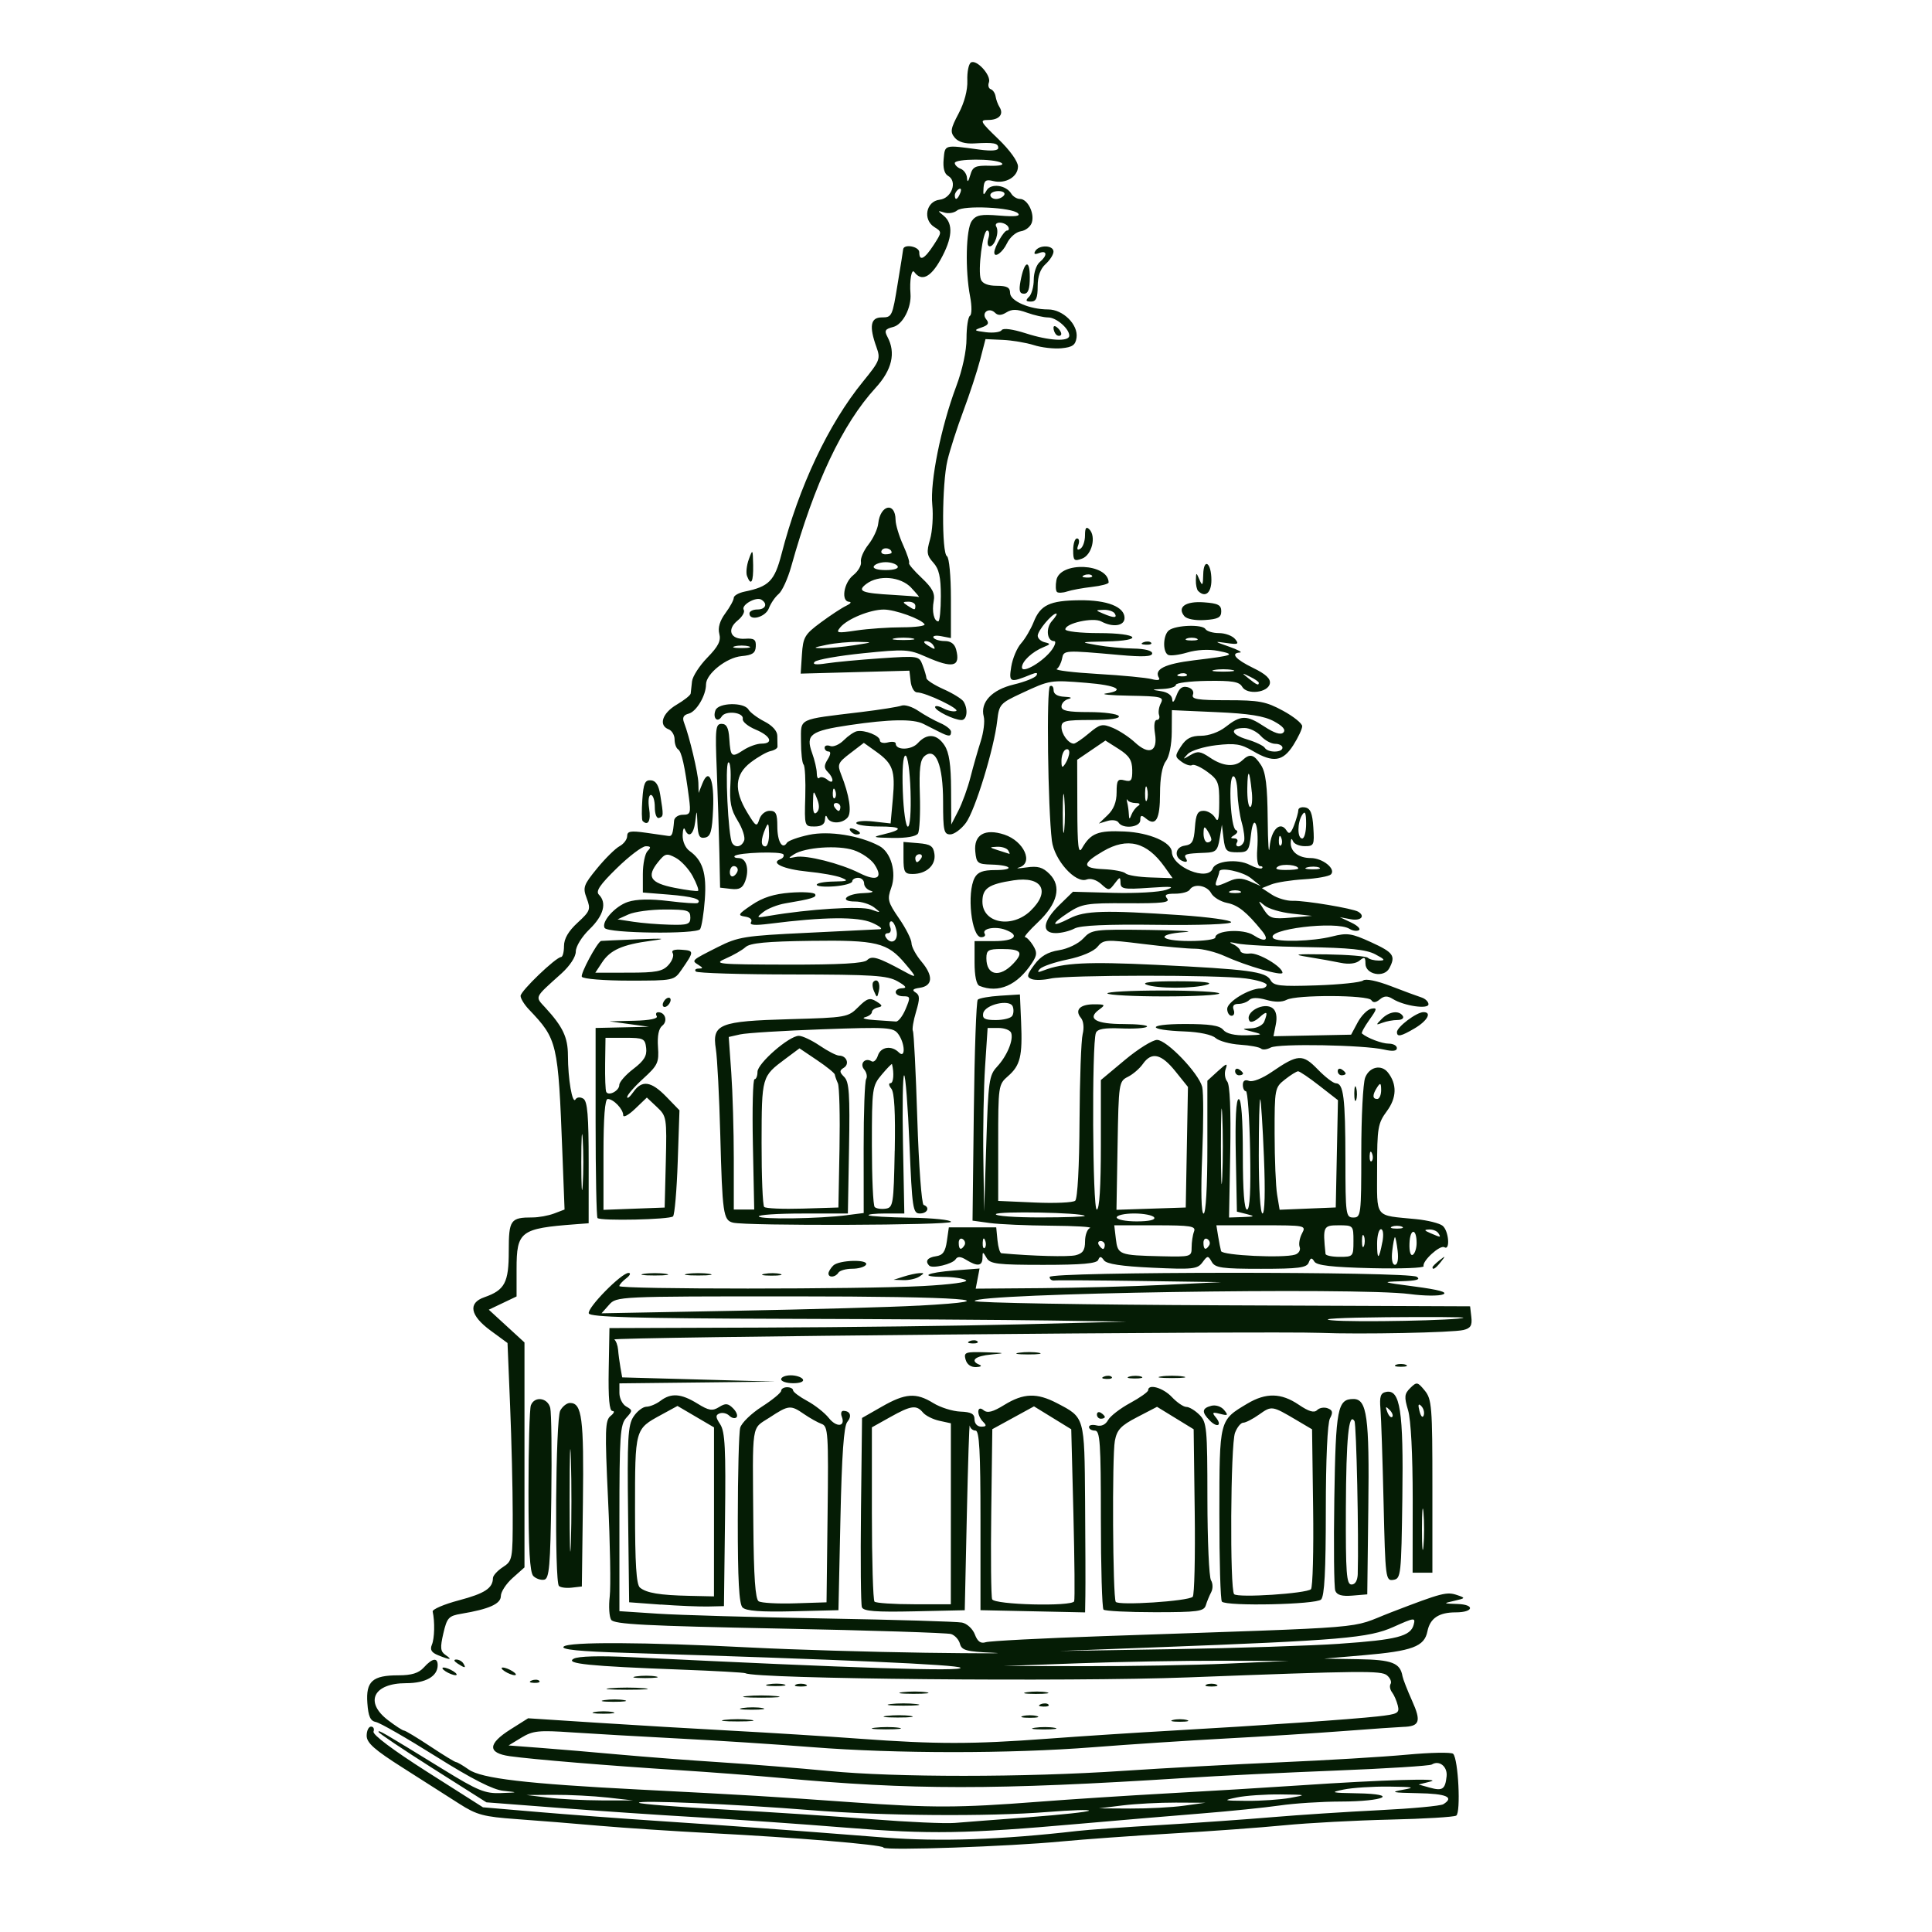 <svg xmlns="http://www.w3.org/2000/svg" viewBox="0 0 42 42" height="42" width="42"><title>krishnamandir.svg</title><rect fill="none" x="0" y="0" width="42" height="42"></rect><path fill="#051c05" transform="translate(1 1)" d="M 18.206,39.162 C 18.144,39.099 16.295,38.945 14.437,38.85 13.658,38.809 12.577,38.738 12.034,38.691 11.491,38.643 10.68,38.578 10.232,38.546 9.515,38.495 9.364,38.455 8.987,38.214 8.751,38.063 8.201,37.713 7.765,37.435 7.139,37.038 6.971,36.889 6.971,36.733 c 0,-0.109 0.043,-0.198 0.095,-0.198 0.052,0 0.076,0.049 0.054,0.108 -0.025,0.066 0.427,0.405 1.169,0.877 l 1.21,0.769 1.16,0.099 c 0.638,0.055 1.836,0.144 2.662,0.199 1.544,0.102 2.706,0.187 4.915,0.36 1.192,0.093 2.534,0.047 4.182,-0.143 0.212,-0.025 1.023,-0.083 1.802,-0.129 0.779,-0.046 1.879,-0.124 2.446,-0.172 0.566,-0.048 1.609,-0.116 2.317,-0.151 0.708,-0.035 1.335,-0.093 1.394,-0.13 0.246,-0.153 0.069,-0.229 -0.558,-0.24 -0.553,-0.01 -0.607,-0.023 -0.322,-0.074 0.285,-0.051 0.235,-0.063 -0.3,-0.069 -0.354,-0.004 -0.798,0.025 -0.987,0.064 -0.306,0.063 -0.273,0.072 0.3,0.082 0.922,0.016 0.595,0.177 -0.363,0.179 -0.412,6.47e-4 -1.011,0.039 -1.33,0.086 -0.319,0.046 -1.083,0.124 -1.696,0.173 -0.614,0.049 -1.811,0.15 -2.66,0.225 -2.469,0.218 -3.24,0.231 -5.073,0.083 -0.95,-0.077 -2.398,-0.178 -3.218,-0.225 -0.82,-0.047 -2.19,-0.14 -3.043,-0.206 L 9.574,38.181 8.401,37.438 c -0.645,-0.409 -1.173,-0.764 -1.173,-0.788 0,-0.048 0.064,-0.01 1.413,0.819 0.744,0.458 0.905,0.524 1.244,0.511 0.386,-0.014 0.387,-0.015 0.059,-0.049 C 9.717,37.908 9.26,37.675 8.474,37.182 7.847,36.788 7.262,36.453 7.174,36.436 7.051,36.413 7.007,36.315 6.986,36.023 c -0.034,-0.473 0.112,-0.603 0.674,-0.603 0.29,0 0.442,-0.047 0.555,-0.172 0.182,-0.202 0.3,-0.221 0.3,-0.049 0,0.243 -0.261,0.392 -0.687,0.392 -0.71,0 -0.91,0.41 -0.392,0.805 0.162,0.124 0.318,0.225 0.347,0.225 0.029,0 0.285,0.154 0.57,0.343 0.284,0.189 0.537,0.343 0.562,0.343 0.025,0 0.148,0.072 0.273,0.16 0.278,0.196 1.248,0.31 3.703,0.436 2.391,0.122 2.896,0.153 4.634,0.277 1.735,0.124 2.323,0.122 4.033,-0.01 0.684,-0.053 1.959,-0.136 2.832,-0.184 0.873,-0.048 2.167,-0.126 2.875,-0.174 1.786,-0.121 3.142,-0.161 2.832,-0.083 l -0.257,0.065 0.24,0.067 c 0.279,0.078 0.338,0.038 0.368,-0.247 0.022,-0.211 -0.16,-0.356 -0.322,-0.255 -0.047,0.029 -0.98,0.088 -2.073,0.131 -1.094,0.043 -2.568,0.115 -3.276,0.161 -4.168,0.266 -5.951,0.265 -8.839,-0.003 -0.519,-0.048 -1.504,-0.123 -2.188,-0.167 -1.525,-0.097 -3.18,-0.234 -3.669,-0.303 -0.486,-0.069 -0.48,-0.269 0.018,-0.583 l 0.382,-0.241 1.484,0.096 c 0.816,0.053 2.141,0.131 2.943,0.174 0.802,0.043 2.057,0.121 2.789,0.175 1.654,0.121 2.442,0.121 4.076,-6.74e-4 0.708,-0.053 1.924,-0.132 2.703,-0.176 1.952,-0.111 3.896,-0.245 4.473,-0.309 0.439,-0.049 0.479,-0.07 0.438,-0.237 -0.025,-0.101 -0.081,-0.23 -0.125,-0.287 -0.044,-0.057 -0.059,-0.139 -0.031,-0.183 0.027,-0.044 -0.009,-0.128 -0.079,-0.186 -0.126,-0.105 -0.534,-0.1 -4.332,0.045 -2.567,0.098 -9.401,0.034 -9.615,-0.091 -0.026,-0.015 -0.663,-0.051 -1.416,-0.079 -1.977,-0.074 -2.512,-0.128 -2.318,-0.236 0.098,-0.055 0.56,-0.068 1.24,-0.034 4.891,0.241 7.259,0.316 7.168,0.229 -0.069,-0.066 -2.566,-0.177 -7.272,-0.323 -1.012,-0.031 -1.417,-0.072 -1.354,-0.135 0.108,-0.108 1.742,-0.1 4.086,0.02 0.897,0.046 2.596,0.096 3.776,0.113 1.18,0.016 1.842,0.016 1.471,8.1e-5 -0.579,-0.025 -0.68,-0.053 -0.717,-0.194 -0.024,-0.091 -0.111,-0.187 -0.194,-0.213 -0.083,-0.026 -1.763,-0.08 -3.732,-0.119 -2.913,-0.058 -3.595,-0.093 -3.657,-0.191 -0.042,-0.066 -0.056,-0.294 -0.031,-0.506 0.025,-0.212 0.009,-1.158 -0.036,-2.102 -0.072,-1.528 -0.065,-1.728 0.056,-1.824 0.075,-0.059 0.093,-0.107 0.039,-0.107 -0.067,0 -0.092,-0.279 -0.081,-0.901 l 0.016,-0.901 3.304,-0.011 c 1.817,-0.006 4.347,-0.038 5.621,-0.07 l 2.317,-0.059 -1.673,-0.025 c -0.92,-0.014 -3.543,-0.031 -5.828,-0.037 -3.178,-0.009 -4.163,-0.037 -4.19,-0.117 -0.04,-0.119 0.713,-0.884 0.865,-0.88 0.055,0.001 0.032,0.054 -0.051,0.117 -0.083,0.063 -0.15,0.139 -0.15,0.169 0,0.072 5.252,0.071 6.599,-0.001 0.608,-0.033 1.001,-0.086 0.936,-0.127 -0.062,-0.039 -0.283,-0.072 -0.491,-0.072 -0.54,-0.002 -0.379,-0.092 0.253,-0.141 l 0.534,-0.041 -0.042,0.219 -0.042,0.219 1.425,-0.011 c 0.784,-0.006 1.985,-0.038 2.67,-0.071 l 1.244,-0.06 -1.759,-0.025 c -0.968,-0.014 -1.807,-0.019 -1.866,-0.011 -0.059,0.008 -0.107,-0.026 -0.107,-0.076 0,-0.119 7.797,-0.122 7.981,-0.004 0.093,0.06 -0.004,0.087 -0.343,0.097 -0.438,0.013 -0.416,0.021 0.3,0.115 0.526,0.069 0.723,0.124 0.617,0.17 -0.086,0.038 -0.414,0.035 -0.729,-0.007 -1.141,-0.15 -9.455,-0.017 -9.455,0.152 0,0.039 2.423,0.081 5.385,0.093 l 5.385,0.022 0.027,0.233 c 0.021,0.184 -0.015,0.243 -0.172,0.282 -0.231,0.057 -2.241,0.097 -3.116,0.062 -1.084,-0.043 -15.415,0.092 -15.344,0.144 0.038,0.028 0.075,0.128 0.083,0.223 0.007,0.094 0.031,0.268 0.051,0.386 l 0.038,0.215 1.665,0.046 1.665,0.046 -1.695,0.019 -1.695,0.019 v 0.21 c 0,0.116 0.067,0.248 0.148,0.293 0.141,0.079 0.141,0.092 0,0.247 -0.132,0.146 -0.148,0.39 -0.148,2.183 v 2.019 l 0.837,0.055 c 0.46,0.03 2.092,0.077 3.626,0.104 1.534,0.027 2.877,0.067 2.985,0.089 0.109,0.022 0.233,0.137 0.279,0.258 0.059,0.156 0.127,0.204 0.237,0.169 0.085,-0.027 1.234,-0.087 2.553,-0.132 6.067,-0.211 5.296,-0.147 6.26,-0.518 1.11,-0.427 1.207,-0.452 1.437,-0.374 0.184,0.062 0.18,0.068 -0.064,0.124 -0.25,0.057 -0.248,0.059 0.069,0.069 0.386,0.012 0.351,0.182 -0.037,0.182 -0.368,0 -0.56,0.128 -0.617,0.414 -0.066,0.329 -0.326,0.427 -1.389,0.518 l -0.858,0.074 0.74,0.012 c 0.739,0.012 0.916,0.08 0.966,0.372 0.011,0.061 0.105,0.302 0.209,0.534 0.202,0.45 0.165,0.556 -0.2,0.566 -0.094,0.003 -0.674,0.043 -1.287,0.09 -0.614,0.047 -1.772,0.12 -2.574,0.163 -0.802,0.043 -2.096,0.128 -2.875,0.189 -1.811,0.142 -4.289,0.141 -6.093,-6.73e-4 -0.779,-0.061 -2.092,-0.147 -2.918,-0.189 -0.826,-0.043 -1.869,-0.103 -2.319,-0.133 -0.723,-0.05 -0.849,-0.036 -1.097,0.114 l -0.28,0.17 0.711,0.054 c 0.391,0.03 1.155,0.094 1.697,0.144 0.543,0.049 1.527,0.125 2.188,0.167 0.661,0.043 1.723,0.128 2.36,0.19 1.451,0.141 4.262,0.141 6.393,-0.002 0.897,-0.06 2.441,-0.144 3.433,-0.187 0.991,-0.043 2.226,-0.117 2.743,-0.165 0.518,-0.048 0.972,-0.057 1.01,-0.019 0.112,0.112 0.17,1.279 0.067,1.343 -0.05,0.031 -0.698,0.07 -1.441,0.087 -0.742,0.017 -1.774,0.072 -2.294,0.123 -0.519,0.051 -1.62,0.131 -2.446,0.179 -0.826,0.048 -1.907,0.126 -2.403,0.173 -1.131,0.109 -3.802,0.202 -3.868,0.135 z m 3.18,-0.659 c 0.684,-0.051 1.263,-0.114 1.287,-0.14 0.024,-0.026 -0.381,-0.014 -0.9,0.028 -1.286,0.103 -3.594,0.085 -5.149,-0.04 -1.627,-0.131 -3.79,-0.223 -3.732,-0.16 0.024,0.027 0.854,0.092 1.845,0.146 0.991,0.054 2.438,0.149 3.217,0.211 0.779,0.062 1.59,0.098 1.802,0.081 0.212,-0.018 0.946,-0.074 1.629,-0.125 z m 3.348,-0.248 0.472,-0.065 -0.644,-0.003 c -0.354,-0.001 -0.875,0.026 -1.158,0.061 l -0.515,0.064 0.687,0.004 c 0.378,0.002 0.899,-0.025 1.158,-0.061 z M 12.205,38.077 c -0.307,-0.034 -0.828,-0.061 -1.158,-0.059 l -0.601,0.004 0.472,0.058 c 0.26,0.032 0.781,0.058 1.158,0.059 l 0.687,6.73e-4 -0.558,-0.063 z m 14.846,0.007 c 0.368,-0.066 0.358,-0.069 -0.215,-0.075 -0.33,-0.003 -0.755,0.026 -0.944,0.065 -0.319,0.066 -0.303,0.071 0.215,0.075 0.307,0.002 0.732,-0.027 0.944,-0.065 z m -1.373,-2.918 1.33,-0.059 -1.459,-0.004 c -0.802,-0.002 -2.193,0.022 -3.089,0.055 l -1.63,0.059 1.759,0.004 c 0.968,0.002 2.358,-0.022 3.089,-0.055 z m 2.45,-0.433 c 1.239,-0.085 1.538,-0.162 1.604,-0.413 0.042,-0.16 0.018,-0.157 -0.439,0.048 -0.535,0.24 -1.126,0.291 -5.203,0.445 l -2.06,0.078 2.489,-0.04 c 1.369,-0.022 2.993,-0.075 3.609,-0.117 z m 2.687,-7.087 c 0.017,-0.015 -0.736,-0.019 -1.673,-0.011 -0.997,0.009 -1.491,0.037 -1.19,0.067 0.48,0.048 2.794,0.002 2.863,-0.057 z M 18.963,27.384 c 2.13,-0.116 0.949,-0.202 -2.754,-0.202 -3.785,0 -3.806,6.72e-4 -3.969,0.184 l -0.163,0.184 2.918,-0.055 c 1.605,-0.03 3.391,-0.08 3.969,-0.112 z m -0.942,9.175 c 0.154,-0.019 0.386,-0.019 0.515,6.74e-4 0.129,0.02 0.003,0.035 -0.28,0.035 -0.283,-6.46e-4 -0.389,-0.017 -0.234,-0.036 z m 3.475,6.54e-4 c 0.13,-0.02 0.324,-0.019 0.429,0.001 0.106,0.02 -0.001,0.036 -0.237,0.036 -0.236,-6.53e-4 -0.322,-0.017 -0.192,-0.037 z m -6.738,-0.172 c 0.153,-0.019 0.404,-0.019 0.558,0 0.153,0.019 0.028,0.035 -0.279,0.035 -0.307,0 -0.432,-0.016 -0.279,-0.035 z m 9.74,0.003 c 0.083,-0.022 0.218,-0.022 0.3,0 0.083,0.022 0.015,0.039 -0.15,0.039 -0.165,0 -0.233,-0.018 -0.15,-0.039 z m -6.22,-0.089 c 0.154,-0.019 0.386,-0.019 0.515,6.73e-4 0.129,0.02 0.003,0.035 -0.28,0.035 -0.283,-6.47e-4 -0.389,-0.017 -0.234,-0.036 z m 2.959,0.003 c 0.083,-0.022 0.218,-0.022 0.3,0 0.083,0.022 0.015,0.039 -0.15,0.039 -0.165,0 -0.233,-0.018 -0.15,-0.039 z m -9.311,-0.087 c 0.106,-0.02 0.28,-0.02 0.386,0 0.106,0.02 0.019,0.037 -0.193,0.037 -0.212,0 -0.299,-0.017 -0.193,-0.037 z m 3.219,-0.087 c 0.13,-0.02 0.324,-0.019 0.429,0.001 0.106,0.02 -0.001,0.036 -0.237,0.036 -0.236,-6.47e-4 -0.322,-0.017 -0.192,-0.037 z m 3.217,-0.086 c 0.153,-0.019 0.404,-0.019 0.558,0 0.153,0.019 0.028,0.035 -0.279,0.035 -0.307,0 -0.432,-0.016 -0.279,-0.035 z m 3.266,0.003 c 0.062,-0.025 0.136,-0.022 0.164,0.007 0.029,0.028 -0.022,0.049 -0.113,0.045 -0.1,-0.004 -0.12,-0.024 -0.052,-0.052 z m -9.487,-0.089 c 0.13,-0.02 0.324,-0.019 0.429,0.001 0.106,0.02 -0.001,0.037 -0.237,0.036 -0.236,-6.47e-4 -0.322,-0.017 -0.192,-0.037 z m 3.088,-0.087 c 0.177,-0.019 0.467,-0.019 0.644,0 0.177,0.019 0.032,0.034 -0.322,0.034 -0.354,0 -0.499,-0.015 -0.322,-0.034 z m 3.391,-0.085 c 0.154,-0.019 0.386,-0.019 0.515,6.73e-4 0.129,0.02 0.003,0.035 -0.28,0.035 -0.283,-6.54e-4 -0.389,-0.017 -0.234,-0.036 z m 2.703,6.45e-4 c 0.13,-0.02 0.324,-0.019 0.429,0.001 0.106,0.02 -0.001,0.036 -0.237,0.036 -0.236,-6.47e-4 -0.322,-0.017 -0.192,-0.037 z m -9.054,-0.087 c 0.201,-0.018 0.529,-0.018 0.729,0 0.201,0.018 0.036,0.033 -0.365,0.033 -0.401,0 -0.565,-0.015 -0.365,-0.033 z m 3.434,-0.084 c 0.107,-0.021 0.261,-0.02 0.343,0.001 0.082,0.021 -0.005,0.038 -0.194,0.037 -0.189,-6.74e-4 -0.256,-0.019 -0.149,-0.039 z m 0.6,0.004 c 0.059,-0.024 0.156,-0.024 0.215,0 0.059,0.024 0.011,0.043 -0.107,0.043 -0.118,0 -0.166,-0.019 -0.107,-0.043 z m 8.925,0 c 0.059,-0.024 0.156,-0.024 0.215,0 0.059,0.024 0.011,0.043 -0.107,0.043 -0.118,0 -0.166,-0.019 -0.107,-0.043 z m -14.669,-0.088 c 0.062,-0.025 0.136,-0.022 0.164,0.007 0.029,0.028 -0.022,0.049 -0.113,0.045 -0.1,-0.004 -0.12,-0.024 -0.052,-0.052 z m 2.27,-0.089 c 0.13,-0.02 0.324,-0.019 0.429,0.001 0.106,0.02 -0.001,0.036 -0.237,0.036 -0.236,-6.46e-4 -0.322,-0.017 -0.192,-0.037 z M 8.687,35.334 c -0.071,-0.046 -0.09,-0.083 -0.043,-0.083 0.047,0 0.144,0.037 0.215,0.083 0.071,0.046 0.09,0.083 0.043,0.083 -0.047,0 -0.144,-0.037 -0.215,-0.083 z m 1.287,0 c -0.071,-0.046 -0.09,-0.083 -0.043,-0.083 0.047,0 0.144,0.037 0.215,0.083 0.071,0.046 0.09,0.083 0.043,0.083 -0.047,0 -0.144,-0.037 -0.215,-0.083 z M 8.945,35.162 c -0.077,-0.05 -0.088,-0.084 -0.027,-0.085 0.056,-6.47e-4 0.126,0.037 0.155,0.085 0.066,0.107 0.036,0.107 -0.129,0 z M 8.528,34.985 c -0.149,-0.06 -0.185,-0.12 -0.139,-0.231 0.058,-0.136 0.066,-0.5 0.017,-0.72 -0.011,-0.048 0.246,-0.159 0.572,-0.245 0.561,-0.149 0.735,-0.263 0.738,-0.483 6.726e-4,-0.054 0.098,-0.161 0.216,-0.238 0.209,-0.137 0.215,-0.168 0.214,-1.147 -1.72e-4,-0.553 -0.026,-1.618 -0.057,-2.366 L 10.033,28.196 9.664,27.925 C 9.219,27.598 9.168,27.326 9.529,27.201 9.975,27.045 10.06,26.884 10.06,26.198 c 0,-0.681 0.037,-0.732 0.516,-0.732 0.135,0 0.347,-0.039 0.471,-0.086 l 0.226,-0.086 -0.047,-1.223 c -0.093,-2.414 -0.107,-2.474 -0.729,-3.128 -0.099,-0.104 -0.18,-0.236 -0.18,-0.293 0,-0.106 0.764,-0.839 0.88,-0.845 0.035,-0.001 0.064,-0.109 0.064,-0.239 0,-0.16 0.096,-0.324 0.296,-0.508 0.274,-0.252 0.288,-0.29 0.198,-0.529 -0.089,-0.237 -0.071,-0.289 0.225,-0.651 0.177,-0.216 0.397,-0.433 0.488,-0.482 0.091,-0.049 0.166,-0.148 0.166,-0.22 0,-0.107 0.074,-0.12 0.408,-0.073 0.224,0.032 0.444,0.063 0.49,0.07 0.078,0.011 0.098,-0.043 0.122,-0.332 0.006,-0.071 0.092,-0.129 0.191,-0.129 0.162,0 0.176,-0.036 0.133,-0.365 -0.091,-0.699 -0.161,-1.01 -0.237,-1.057 -0.042,-0.026 -0.076,-0.123 -0.076,-0.216 0,-0.093 -0.058,-0.191 -0.129,-0.219 -0.225,-0.086 -0.14,-0.351 0.172,-0.535 0.165,-0.097 0.304,-0.207 0.307,-0.244 0.004,-0.037 0.017,-0.156 0.029,-0.264 0.012,-0.108 0.162,-0.34 0.333,-0.516 0.239,-0.245 0.3,-0.366 0.26,-0.518 -0.034,-0.131 0.01,-0.282 0.131,-0.446 0.101,-0.136 0.183,-0.287 0.183,-0.335 0,-0.048 0.106,-0.109 0.236,-0.136 0.529,-0.108 0.651,-0.232 0.802,-0.814 0.38,-1.473 1.021,-2.83 1.771,-3.751 0.368,-0.452 0.385,-0.495 0.293,-0.751 -0.163,-0.452 -0.129,-0.645 0.115,-0.645 0.222,0 0.231,-0.019 0.346,-0.729 0.031,-0.189 0.068,-0.42 0.084,-0.515 0.016,-0.094 0.032,-0.201 0.036,-0.236 0.014,-0.125 0.35,-0.063 0.35,0.064 0,0.206 0.115,0.148 0.313,-0.158 0.182,-0.281 0.182,-0.286 0.016,-0.389 -0.258,-0.161 -0.182,-0.561 0.113,-0.595 0.264,-0.031 0.395,-0.401 0.184,-0.519 -0.08,-0.045 -0.114,-0.173 -0.096,-0.363 0.03,-0.32 0.006,-0.313 0.779,-0.208 0.266,0.036 0.408,0.023 0.408,-0.036 0,-0.105 -0.093,-0.123 -0.521,-0.098 -0.198,0.012 -0.348,-0.032 -0.425,-0.125 -0.102,-0.123 -0.091,-0.195 0.084,-0.525 0.126,-0.238 0.198,-0.509 0.19,-0.717 -0.007,-0.184 0.028,-0.36 0.078,-0.392 0.123,-0.076 0.448,0.283 0.391,0.433 -0.025,0.065 -0.007,0.132 0.04,0.147 0.047,0.016 0.094,0.086 0.105,0.156 0.011,0.07 0.049,0.175 0.086,0.234 0.098,0.157 -0.01,0.279 -0.248,0.279 -0.191,0 -0.173,0.035 0.22,0.413 0.253,0.244 0.429,0.489 0.429,0.598 0,0.225 -0.27,0.384 -0.537,0.317 -0.161,-0.04 -0.2,-0.013 -0.212,0.148 -0.012,0.165 -4.22e-4,0.174 0.067,0.056 0.092,-0.162 0.424,-0.118 0.536,0.07 0.038,0.063 0.123,0.115 0.19,0.115 0.164,0 0.321,0.312 0.257,0.513 -0.028,0.09 -0.136,0.175 -0.24,0.19 -0.104,0.015 -0.239,0.132 -0.301,0.263 -0.095,0.199 -0.275,0.328 -0.275,0.197 0,-0.114 0.21,-0.476 0.276,-0.476 0.042,0 0.053,-0.039 0.024,-0.086 -0.029,-0.047 -0.111,-0.086 -0.182,-0.086 -0.071,0 -0.105,0.039 -0.075,0.087 0.071,0.115 -0.032,0.428 -0.141,0.428 -0.047,0 -0.061,-0.077 -0.031,-0.172 0.03,-0.094 0.019,-0.172 -0.025,-0.172 -0.097,0 -0.21,0.876 -0.137,1.066 0.033,0.087 0.157,0.136 0.343,0.136 0.223,0 0.291,0.036 0.291,0.154 0,0.176 0.424,0.36 0.828,0.36 0.324,0 0.657,0.331 0.617,0.614 -0.023,0.161 -0.089,0.207 -0.328,0.23 -0.165,0.016 -0.435,-0.015 -0.601,-0.069 C 21.308,6.45 21.004,6.398 20.798,6.389 l -0.374,-0.017 -0.117,0.45 c -0.064,0.248 -0.229,0.75 -0.366,1.116 -0.137,0.366 -0.292,0.849 -0.345,1.074 -0.119,0.507 -0.127,2.008 -0.01,2.08 0.048,0.03 0.086,0.433 0.086,0.916 v 0.863 l -0.212,-0.041 c -0.117,-0.022 -0.192,-0.007 -0.167,0.033 0.025,0.04 0.135,0.073 0.245,0.073 0.133,0 0.216,0.063 0.248,0.187 0.098,0.375 -0.07,0.414 -0.659,0.154 -0.37,-0.164 -0.455,-0.168 -1.362,-0.076 -0.532,0.054 -1.006,0.138 -1.054,0.186 -0.058,0.059 0.025,0.07 0.257,0.034 0.189,-0.029 0.719,-0.079 1.177,-0.11 0.824,-0.055 0.835,-0.054 0.912,0.15 0.043,0.113 0.081,0.24 0.083,0.282 0.003,0.042 0.171,0.15 0.373,0.24 0.202,0.09 0.397,0.211 0.433,0.267 0.104,0.164 0.078,0.403 -0.044,0.403 -0.161,0 -0.573,-0.203 -0.574,-0.282 -3.57e-4,-0.037 0.079,-0.025 0.176,0.027 0.097,0.052 0.223,0.079 0.279,0.06 0.11,-0.037 -0.659,-0.406 -0.847,-0.406 -0.062,0 -0.124,-0.106 -0.139,-0.236 l -0.027,-0.236 -1.182,0.032 -1.182,0.032 0.027,-0.414 c 0.025,-0.378 0.06,-0.439 0.409,-0.697 0.21,-0.156 0.46,-0.32 0.554,-0.364 0.094,-0.044 0.123,-0.083 0.064,-0.086 -0.181,-0.009 -0.119,-0.413 0.088,-0.578 0.108,-0.086 0.183,-0.217 0.168,-0.291 -0.015,-0.074 0.058,-0.243 0.163,-0.376 0.105,-0.133 0.201,-0.339 0.213,-0.457 0.044,-0.411 0.373,-0.479 0.377,-0.078 9.68e-4,0.103 0.075,0.349 0.164,0.546 0.089,0.197 0.147,0.373 0.129,0.391 -0.018,0.018 0.104,0.163 0.272,0.321 0.235,0.222 0.296,0.338 0.264,0.505 -0.043,0.226 0.006,0.442 0.1,0.442 0.03,-2.58e-4 0.055,-0.247 0.055,-0.548 0,-0.418 -0.039,-0.591 -0.164,-0.729 -0.141,-0.156 -0.151,-0.227 -0.071,-0.503 0.051,-0.177 0.073,-0.515 0.049,-0.751 -0.051,-0.505 0.188,-1.691 0.519,-2.574 0.137,-0.365 0.225,-0.775 0.225,-1.046 0,-0.245 0.034,-0.467 0.075,-0.492 0.041,-0.026 0.043,-0.209 0.004,-0.413 -0.112,-0.58 -0.092,-1.473 0.036,-1.649 0.095,-0.13 0.199,-0.15 0.604,-0.116 0.338,0.028 0.461,0.013 0.4,-0.049 -0.13,-0.13 -1.181,-0.18 -1.323,-0.063 -0.065,0.054 -0.19,0.074 -0.278,0.046 -0.152,-0.048 -0.153,-0.044 -0.011,0.072 0.211,0.174 0.187,0.489 -0.073,0.954 -0.216,0.386 -0.414,0.479 -0.57,0.266 -0.059,-0.08 -0.105,0.184 -0.082,0.472 0.024,0.302 -0.168,0.671 -0.375,0.723 -0.178,0.045 -0.198,0.08 -0.125,0.217 0.185,0.346 0.099,0.716 -0.259,1.107 -0.721,0.787 -1.329,2.075 -1.834,3.884 -0.074,0.265 -0.197,0.534 -0.273,0.597 -0.076,0.063 -0.172,0.203 -0.213,0.312 -0.074,0.194 -0.422,0.285 -0.422,0.111 0,-0.047 0.077,-0.086 0.172,-0.086 0.18,0 0.231,-0.125 0.088,-0.213 -0.117,-0.072 -0.447,0.117 -0.384,0.22 0.029,0.046 -0.031,0.151 -0.132,0.232 -0.245,0.199 -0.156,0.419 0.161,0.397 0.198,-0.014 0.241,0.017 0.233,0.167 -0.007,0.145 -0.072,0.189 -0.31,0.211 -0.327,0.03 -0.772,0.385 -0.772,0.615 0,0.24 -0.208,0.591 -0.376,0.635 -0.115,0.03 -0.144,0.087 -0.101,0.197 0.117,0.303 0.305,1.096 0.311,1.31 l 0.005,0.218 0.083,-0.208 c 0.143,-0.357 0.26,-0.076 0.232,0.558 -0.021,0.483 -0.053,0.597 -0.176,0.62 -0.12,0.023 -0.153,-0.037 -0.164,-0.299 -0.013,-0.317 -0.015,-0.319 -0.048,-0.049 -0.035,0.283 -0.145,0.367 -0.224,0.172 -0.024,-0.059 -0.046,-0.003 -0.05,0.124 -0.004,0.133 0.06,0.279 0.151,0.343 0.284,0.202 0.373,0.485 0.331,1.056 -0.022,0.298 -0.068,0.588 -0.102,0.643 -0.071,0.115 -2.003,0.092 -2.075,-0.025 -0.081,-0.131 0.226,-0.475 0.506,-0.567 0.187,-0.061 0.485,-0.068 0.883,-0.019 0.33,0.041 0.617,0.06 0.636,0.042 0.091,-0.081 -0.114,-0.14 -0.632,-0.182 l -0.563,-0.045 v -0.4 c 0,-0.22 0.046,-0.446 0.103,-0.503 0.08,-0.08 0.071,-0.103 -0.039,-0.103 -0.078,0 -0.362,0.215 -0.63,0.477 -0.367,0.358 -0.464,0.501 -0.39,0.575 0.178,0.178 0.103,0.455 -0.202,0.75 -0.17,0.165 -0.3,0.376 -0.3,0.487 0,0.116 -0.127,0.309 -0.312,0.477 -0.6,0.54 -0.578,0.494 -0.35,0.743 0.381,0.415 0.49,0.645 0.491,1.038 0.001,0.515 0.096,1.068 0.164,0.957 0.031,-0.051 0.103,-0.058 0.171,-0.016 0.09,0.056 0.116,0.372 0.116,1.39 l -4.22e-4,1.318 -0.29,0.022 c -1.194,0.09 -1.277,0.153 -1.277,0.973 v 0.596 l -0.302,0.144 -0.302,0.144 0.388,0.356 0.388,0.356 v 2.445 2.445 l -0.257,0.229 c -0.142,0.126 -0.257,0.303 -0.257,0.394 0,0.17 -0.255,0.284 -0.86,0.385 -0.274,0.046 -0.311,0.086 -0.39,0.427 -0.072,0.311 -0.064,0.392 0.045,0.467 0.163,0.112 0.109,0.115 -0.156,0.009 z M 11.668,23.771 c -0.017,-0.271 -0.031,-0.049 -0.031,0.493 0,0.543 0.014,0.765 0.031,0.493 0.017,-0.271 0.017,-0.715 0,-0.987 z m 2.339,-4.827 c 0,-0.154 -0.057,-0.172 -0.554,-0.172 -0.305,0 -0.661,0.048 -0.791,0.107 l -0.237,0.107 0.341,0.052 c 0.187,0.029 0.543,0.058 0.791,0.064 0.397,0.011 0.451,-0.008 0.451,-0.159 z m 0.053,-0.894 c -0.085,-0.158 -0.252,-0.339 -0.37,-0.402 -0.196,-0.105 -0.231,-0.097 -0.382,0.09 -0.26,0.321 -0.173,0.457 0.356,0.562 0.259,0.051 0.489,0.081 0.511,0.066 0.022,-0.015 -0.03,-0.157 -0.115,-0.315 z m 1.213,-5 c -0.083,-0.022 -0.218,-0.022 -0.3,0 -0.083,0.022 -0.015,0.039 0.15,0.039 0.165,0 0.233,-0.018 0.15,-0.039 z m 2.296,-0.023 c 0.42,-0.065 0.422,-0.067 0.086,-0.073 -0.189,-0.004 -0.498,0.025 -0.687,0.064 -0.294,0.061 -0.306,0.071 -0.086,0.073 0.142,0.001 0.451,-0.028 0.687,-0.064 z m 1.716,-0.004 c -0.029,-0.047 -0.099,-0.085 -0.155,-0.085 -0.061,8.08e-4 -0.051,0.035 0.027,0.085 0.165,0.107 0.195,0.107 0.129,0 z m -0.451,-0.146 c -0.106,-0.02 -0.28,-0.02 -0.386,0 -0.106,0.02 -0.019,0.037 0.193,0.037 0.212,0 0.299,-0.017 0.193,-0.037 z m -0.223,-0.24 c 0.29,0 0.51,-0.03 0.488,-0.066 -0.071,-0.114 -0.641,-0.32 -0.887,-0.32 -0.296,0 -0.792,0.203 -0.944,0.386 -0.104,0.126 -0.072,0.132 0.35,0.069 0.256,-0.038 0.703,-0.069 0.993,-0.069 z m 0.287,-0.472 c 0,-0.047 -0.068,-0.085 -0.15,-0.085 -0.128,0.001 -0.131,0.013 -0.021,0.085 0.162,0.105 0.172,0.105 0.172,0 z m -0.086,-0.386 c -0.232,-0.247 -0.711,-0.288 -0.979,-0.085 -0.208,0.158 -0.104,0.2 0.592,0.239 0.283,0.016 0.531,0.036 0.551,0.045 0.02,0.009 -0.054,-0.08 -0.165,-0.198 z m -0.3,-0.472 c -0.029,-0.047 -0.145,-0.086 -0.257,-0.086 -0.112,0 -0.228,0.039 -0.257,0.086 -0.032,0.051 0.072,0.086 0.257,0.086 0.185,0 0.289,-0.035 0.257,-0.086 z m -0.129,-0.295 c 0,-0.091 -0.165,-0.129 -0.214,-0.049 -0.03,0.048 0.006,0.087 0.08,0.087 0.074,0 0.134,-0.017 0.134,-0.038 z m 3.862,-4.715 c 0,-0.152 -0.282,-0.396 -0.458,-0.396 -0.096,0 -0.303,-0.047 -0.462,-0.104 -0.218,-0.079 -0.327,-0.08 -0.446,-0.006 -0.109,0.068 -0.185,0.071 -0.247,0.009 -0.131,-0.131 -0.31,6.168e-4 -0.192,0.142 0.069,0.083 0.044,0.127 -0.103,0.177 -0.176,0.06 -0.166,0.07 0.096,0.103 0.16,0.02 0.315,-6.177e-4 0.343,-0.046 0.031,-0.049 0.239,-0.021 0.524,0.07 0.504,0.163 0.944,0.187 0.944,0.052 z m -0.286,-0.024 c -0.031,-0.031 -0.057,-0.097 -0.057,-0.146 0,-0.054 0.04,-0.049 0.102,0.013 0.056,0.056 0.082,0.121 0.057,0.146 -0.024,0.024 -0.07,0.019 -0.102,-0.013 z M 19.876,3.193 c 0.029,-0.076 0.015,-0.111 -0.034,-0.081 -0.047,0.029 -0.085,0.089 -0.085,0.133 0,0.123 0.062,0.096 0.119,-0.052 z m 0.954,0.047 c 0.029,-0.047 -0.026,-0.086 -0.124,-0.086 -0.097,0 -0.177,0.039 -0.177,0.086 0,0.047 0.056,0.086 0.124,0.086 0.068,0 0.148,-0.039 0.177,-0.086 z M 20.517,2.604 c 0.221,0.005 0.32,-0.02 0.252,-0.063 -0.151,-0.096 -1.013,-0.093 -1.013,0.003 0,0.042 0.058,0.099 0.129,0.126 0.071,0.027 0.133,0.118 0.137,0.202 0.006,0.101 0.029,0.08 0.07,-0.062 0.053,-0.187 0.107,-0.214 0.425,-0.207 z M 15.143,33.947 c -0.077,-0.077 -0.105,-0.596 -0.104,-1.912 6.74e-4,-0.994 0.024,-1.892 0.052,-1.996 0.028,-0.105 0.24,-0.311 0.471,-0.459 0.231,-0.148 0.42,-0.304 0.42,-0.346 0,-0.042 0.058,-0.077 0.129,-0.077 0.071,0 0.129,0.03 0.129,0.066 0,0.036 0.139,0.141 0.308,0.232 0.169,0.091 0.38,0.258 0.469,0.37 0.167,0.212 0.368,0.193 0.283,-0.028 -0.027,-0.069 -0.012,-0.126 0.032,-0.126 0.153,0 0.193,0.113 0.087,0.241 -0.075,0.09 -0.119,0.713 -0.149,2.11 l -0.043,1.982 -0.989,0.024 c -0.696,0.017 -1.02,-0.007 -1.094,-0.082 z m 1.848,-2.026 c 0.021,-1.763 0.011,-1.916 -0.129,-1.966 -0.084,-0.03 -0.254,-0.126 -0.38,-0.212 -0.295,-0.204 -0.335,-0.201 -0.751,0.072 -0.404,0.264 -0.372,0.055 -0.354,2.343 0.009,1.119 0.043,1.605 0.115,1.652 0.056,0.037 0.411,0.057 0.789,0.045 l 0.687,-0.022 z m 0.746,2.019 c -0.024,-0.061 -0.032,-1.012 -0.02,-2.113 l 0.023,-2.002 0.429,-0.245 c 0.513,-0.294 0.745,-0.31 1.119,-0.079 0.155,0.096 0.42,0.179 0.589,0.186 0.237,0.009 0.308,0.048 0.308,0.169 0,0.091 0.061,0.158 0.146,0.158 0.113,0 0.123,-0.023 0.043,-0.103 -0.147,-0.147 -0.139,-0.377 0.009,-0.254 0.083,0.069 0.2,0.039 0.451,-0.116 0.417,-0.256 0.705,-0.266 1.141,-0.039 0.609,0.317 0.6,0.286 0.614,2.142 0.007,0.92 0.01,1.839 0.006,2.041 l -0.006,0.367 -1.137,-0.024 -1.137,-0.024 v -1.952 c 0,-1.505 -0.025,-1.952 -0.107,-1.952 -0.059,2e-5 -0.116,-0.048 -0.126,-0.107 -0.011,-0.059 -0.039,0.82 -0.064,1.952 l -0.045,2.06 -1.096,0.024 c -0.838,0.018 -1.106,-0.002 -1.139,-0.088 z m 1.934,-2.032 v -1.967 l -0.252,-0.055 c -0.138,-0.03 -0.298,-0.111 -0.354,-0.178 -0.143,-0.172 -0.259,-0.156 -0.714,0.099 l -0.397,0.222 v 1.866 c 0,1.026 0.026,1.892 0.057,1.923 0.031,0.031 0.418,0.057 0.858,0.057 h 0.801 z m 2.68,1.903 c 0.017,-0.035 0.009,-0.891 -0.016,-1.902 l -0.047,-1.838 -0.405,-0.249 -0.405,-0.249 -0.453,0.248 -0.453,0.248 -0.023,1.794 c -0.013,0.987 -0.004,1.843 0.019,1.903 0.046,0.121 1.728,0.163 1.784,0.045 z m 0.638,0.179 c -0.031,-0.031 -0.057,-0.92 -0.057,-1.974 0,-1.646 -0.018,-1.916 -0.129,-1.916 -0.071,0 -0.129,-0.035 -0.129,-0.078 0,-0.043 0.074,-0.058 0.164,-0.035 0.103,0.027 0.196,-0.016 0.25,-0.115 0.047,-0.087 0.263,-0.254 0.479,-0.371 0.216,-0.117 0.393,-0.243 0.393,-0.279 0,-0.147 0.326,-0.053 0.515,0.148 0.111,0.118 0.253,0.215 0.315,0.215 0.063,0 0.191,0.077 0.285,0.172 0.16,0.16 0.172,0.287 0.173,1.824 6.73e-4,0.909 0.036,1.706 0.078,1.773 0.042,0.067 0.044,0.182 0.005,0.257 -0.039,0.075 -0.093,0.204 -0.118,0.287 -0.041,0.132 -0.172,0.15 -1.108,0.15 -0.584,0 -1.087,-0.026 -1.118,-0.057 z M 24.929,33.712 c 0.036,-0.035 0.056,-0.869 0.043,-1.852 l -0.023,-1.789 -0.398,-0.244 -0.398,-0.244 -0.431,0.224 c -0.357,0.185 -0.44,0.274 -0.486,0.516 -0.062,0.332 -0.046,3.385 0.019,3.499 0.049,0.086 1.574,-0.013 1.673,-0.109 z m -11.565,0.171 -0.687,-0.051 -0.023,-1.91 c -0.02,-1.649 -0.004,-1.939 0.117,-2.124 0.077,-0.118 0.203,-0.215 0.281,-0.217 0.077,-0.001 0.215,-0.059 0.307,-0.129 0.23,-0.174 0.448,-0.158 0.8,0.059 0.252,0.156 0.327,0.168 0.472,0.078 0.141,-0.088 0.195,-0.084 0.306,0.027 0.074,0.074 0.107,0.162 0.074,0.195 -0.033,0.033 -0.103,0.018 -0.156,-0.034 -0.052,-0.052 -0.147,-0.075 -0.21,-0.051 -0.094,0.036 -0.092,0.079 0.012,0.238 0.105,0.16 0.123,0.529 0.104,2.073 l -0.023,1.879 -0.343,0.008 c -0.189,0.004 -0.652,-0.015 -1.03,-0.043 z m 1.158,-2.016 v -1.837 l -0.397,-0.233 -0.397,-0.233 -0.354,0.193 c -0.574,0.313 -0.569,0.293 -0.569,2.064 0,1.179 0.028,1.627 0.107,1.692 0.143,0.117 0.426,0.165 1.073,0.179 l 0.536,0.012 z m 11.041,1.951 c -0.031,-0.031 -0.056,-0.891 -0.055,-1.909 0.002,-2.058 -0.005,-2.03 0.609,-2.396 0.405,-0.241 0.736,-0.234 1.116,0.024 0.22,0.149 0.335,0.183 0.4,0.117 0.051,-0.051 0.154,-0.068 0.23,-0.039 0.108,0.041 0.119,0.09 0.049,0.22 -0.054,0.101 -0.09,0.892 -0.09,2.001 0,1.312 -0.029,1.863 -0.103,1.936 -0.11,0.11 -2.051,0.151 -2.157,0.046 z m 1.936,-0.271 c 0.039,-0.039 0.06,-0.836 0.047,-1.773 l -0.023,-1.702 -0.343,-0.203 c -0.527,-0.311 -0.535,-0.312 -0.804,-0.121 -0.139,0.099 -0.296,0.18 -0.348,0.18 -0.053,0 -0.134,0.099 -0.18,0.22 -0.097,0.256 -0.115,3.409 -0.019,3.508 0.081,0.084 1.576,-0.014 1.671,-0.109 z m 0.529,0.035 c -0.028,-0.073 -0.037,-0.977 -0.021,-2.009 0.031,-1.958 0.07,-2.16 0.416,-2.16 0.294,0 0.348,0.393 0.323,2.36 l -0.023,1.887 -0.322,0.027 c -0.229,0.019 -0.337,-0.012 -0.373,-0.105 z m 0.488,-0.372 c 0.024,-0.797 -0.029,-3.248 -0.071,-3.317 -0.125,-0.203 -0.181,0.368 -0.187,1.901 -0.005,1.414 0.013,1.652 0.123,1.652 0.082,0 0.131,-0.087 0.136,-0.236 z M 11.151,33.479 c -0.098,-0.098 -0.073,-3.627 0.028,-3.814 0.049,-0.091 0.144,-0.166 0.212,-0.166 0.261,0 0.304,0.33 0.281,2.164 l -0.023,1.826 -0.218,0.025 c -0.12,0.014 -0.245,-0.002 -0.279,-0.036 z m 0.26,-2.752 c -0.015,-0.51 -0.028,-0.116 -0.028,0.875 -7.1e-5,0.991 0.012,1.408 0.028,0.927 0.015,-0.481 0.015,-1.292 8.5e-5,-1.802 z m -0.817,2.534 c -0.076,-0.076 -0.105,-0.583 -0.105,-1.84 0,-0.954 0.023,-1.796 0.052,-1.871 0.079,-0.206 0.366,-0.166 0.421,0.057 0.026,0.106 0.036,0.984 0.023,1.951 -0.021,1.492 -0.044,1.762 -0.155,1.783 -0.072,0.014 -0.178,-0.022 -0.236,-0.08 z m 18.484,-1.589 c -0.022,-0.935 -0.052,-1.854 -0.068,-2.042 -0.023,-0.272 0.002,-0.347 0.123,-0.371 0.306,-0.061 0.379,0.411 0.353,2.3 -0.023,1.688 -0.031,1.76 -0.196,1.786 -0.167,0.026 -0.174,-0.028 -0.212,-1.673 z m 0.129,-2.024 c -0.085,-0.084 -0.095,-0.074 -0.048,0.048 0.032,0.085 0.08,0.132 0.107,0.106 0.026,-0.026 5.4e-5,-0.096 -0.059,-0.154 z m 0.504,1.942 c 0,-0.974 -0.039,-1.73 -0.101,-1.934 -0.087,-0.29 -0.08,-0.355 0.048,-0.482 0.141,-0.138 0.158,-0.135 0.315,0.056 0.153,0.187 0.166,0.35 0.166,2.081 v 1.878 h -0.215 -0.215 z m 0.234,0.29 c -0.018,-0.201 -0.033,-0.036 -0.033,0.365 0,0.401 0.015,0.565 0.033,0.365 0.018,-0.201 0.018,-0.529 0,-0.729 z m -0.048,-2.315 c -0.064,-0.064 -0.075,-0.03 -0.038,0.113 0.03,0.116 0.069,0.155 0.091,0.091 0.021,-0.062 -0.003,-0.153 -0.053,-0.203 z m -4.595,0.318 c -0.183,-0.183 -0.175,-0.269 0.03,-0.322 0.095,-0.025 0.216,0.014 0.279,0.091 0.096,0.117 0.084,0.128 -0.088,0.084 -0.165,-0.043 -0.181,-0.031 -0.095,0.073 0.147,0.177 0.04,0.241 -0.126,0.075 z M 22.846,29.751 c 0,-0.05 0.039,-0.067 0.086,-0.038 0.047,0.029 0.086,0.07 0.086,0.091 0,0.021 -0.039,0.038 -0.086,0.038 -0.047,0 -0.086,-0.041 -0.086,-0.091 z m -6.865,-0.767 c 0,-0.047 0.094,-0.086 0.209,-0.086 0.115,0 0.233,0.039 0.263,0.086 0.031,0.05 -0.056,0.086 -0.209,0.086 -0.144,0 -0.263,-0.039 -0.263,-0.086 z m 7.021,-0.059 c 0.062,-0.025 0.136,-0.022 0.164,0.007 0.029,0.028 -0.022,0.049 -0.113,0.045 -0.1,-0.004 -0.12,-0.024 -0.052,-0.052 z m 0.554,-6.74e-4 c 0.084,-0.022 0.199,-0.02 0.257,0.003 0.058,0.024 -0.01,0.041 -0.152,0.04 -0.142,-0.001 -0.189,-0.021 -0.106,-0.043 z m 0.685,-0.002 c 0.13,-0.02 0.342,-0.02 0.472,0 0.13,0.02 0.024,0.036 -0.236,0.036 -0.26,0 -0.366,-0.016 -0.236,-0.036 z m -4.251,-0.368 c -0.041,-0.158 -0.006,-0.17 0.441,-0.157 0.429,0.013 0.443,0.019 0.121,0.048 -0.355,0.032 -0.475,0.136 -0.257,0.224 0.059,0.024 0.025,0.046 -0.076,0.05 -0.114,0.004 -0.2,-0.058 -0.228,-0.165 z m 9.357,0.115 c 0.059,-0.024 0.156,-0.024 0.215,0 0.059,0.024 0.011,0.043 -0.107,0.043 -0.118,0 -0.166,-0.019 -0.107,-0.043 z m -8.194,-0.262 c 0.13,-0.02 0.324,-0.019 0.429,0.001 0.106,0.02 -0.001,0.037 -0.237,0.036 -0.236,-6.46e-4 -0.322,-0.017 -0.192,-0.037 z m -1.068,-0.254 c 0.062,-0.025 0.136,-0.022 0.164,0.007 0.029,0.028 -0.022,0.049 -0.113,0.045 -0.1,-0.004 -0.12,-0.024 -0.052,-0.052 z M 18.641,26.753 c 0.118,-0.038 0.272,-0.072 0.343,-0.076 0.114,-0.007 0.114,0.002 0,0.076 -0.071,0.046 -0.225,0.08 -0.343,0.076 l -0.215,-0.007 z m -5.642,-0.061 c 0.13,-0.02 0.342,-0.02 0.472,0 0.13,0.02 0.024,0.036 -0.236,0.036 -0.26,0 -0.366,-0.016 -0.236,-0.036 z m 0.944,0 c 0.13,-0.02 0.342,-0.02 0.472,0 0.13,0.02 0.024,0.036 -0.236,0.036 -0.26,0 -0.366,-0.016 -0.236,-0.036 z m 1.674,6.74e-4 c 0.107,-0.021 0.261,-0.02 0.343,0.002 0.082,0.021 -0.005,0.038 -0.194,0.037 -0.189,-6.72e-4 -0.256,-0.019 -0.149,-0.039 z m 1.393,-0.008 c 0,-0.038 0.046,-0.115 0.103,-0.172 0.125,-0.125 0.789,-0.141 0.712,-0.017 -0.029,0.047 -0.164,0.086 -0.3,0.086 -0.136,0 -0.271,0.039 -0.3,0.086 -0.063,0.102 -0.215,0.115 -0.215,0.017 z m 2.19,-0.172 c -0.096,-0.096 -0.037,-0.177 0.148,-0.203 0.148,-0.021 0.203,-0.098 0.236,-0.328 l 0.043,-0.3 h 0.515 0.515 l 0.027,0.279 c 0.015,0.153 0.053,0.281 0.086,0.284 0.687,0.062 1.455,0.082 1.614,0.043 0.156,-0.039 0.204,-0.11 0.204,-0.3 0,-0.137 0.048,-0.268 0.107,-0.292 0.059,-0.024 -0.322,-0.046 -0.846,-0.05 -0.524,-0.004 -1.123,-0.03 -1.33,-0.058 l -0.377,-0.052 0.028,-2.373 c 0.015,-1.305 0.054,-2.399 0.086,-2.431 0.032,-0.032 0.251,-0.071 0.487,-0.086 l 0.429,-0.027 0.026,0.599 c 0.032,0.744 -0.017,0.944 -0.286,1.178 -0.208,0.181 -0.212,0.211 -0.212,1.448 v 1.263 l 0.794,0.035 c 0.437,0.02 0.832,0.002 0.88,-0.039 0.051,-0.044 0.089,-0.744 0.094,-1.729 0.005,-0.91 0.035,-1.762 0.068,-1.892 0.035,-0.138 0.019,-0.285 -0.037,-0.353 -0.142,-0.171 -0.023,-0.296 0.283,-0.296 0.247,0 0.256,0.01 0.111,0.116 -0.269,0.197 -0.072,0.313 0.531,0.313 0.312,0 0.541,0.026 0.509,0.058 -0.032,0.032 -0.284,0.049 -0.561,0.037 -0.364,-0.015 -0.516,0.012 -0.548,0.098 -0.091,0.237 -0.073,3.84 0.019,3.84 0.058,0 0.089,-0.49 0.089,-1.408 v -1.408 l 0.522,-0.436 c 0.287,-0.24 0.602,-0.436 0.7,-0.436 0.211,0 0.905,0.723 0.981,1.022 0.029,0.114 0.029,0.78 4.22e-4,1.48 -0.033,0.793 -0.021,1.273 0.03,1.273 0.049,0 0.082,-0.578 0.082,-1.444 v -1.444 l 0.228,-0.208 c 0.189,-0.173 0.218,-0.181 0.17,-0.047 -0.032,0.089 -0.017,0.211 0.033,0.271 0.059,0.071 0.082,0.616 0.066,1.534 l -0.026,1.424 0.3,-0.01 c 0.261,-0.009 0.272,-0.017 0.086,-0.064 l -0.215,-0.054 -0.024,-1.223 c -0.016,-0.801 0.006,-1.223 0.064,-1.223 0.057,0 0.089,0.431 0.089,1.201 0,0.792 0.031,1.201 0.091,1.201 0.062,0 0.084,-0.419 0.067,-1.287 -0.013,-0.708 -0.054,-1.287 -0.091,-1.287 -0.037,0 -0.067,-0.062 -0.067,-0.138 0,-0.09 0.047,-0.12 0.135,-0.086 0.077,0.03 0.288,-0.053 0.493,-0.194 0.571,-0.391 0.671,-0.396 1.002,-0.055 0.16,0.165 0.337,0.301 0.393,0.301 0.166,0 0.205,0.316 0.207,1.652 0.001,1.208 0.009,1.266 0.173,1.266 0.165,0 0.172,-0.057 0.172,-1.41 0,-0.776 0.038,-1.509 0.084,-1.63 0.09,-0.236 0.351,-0.295 0.495,-0.113 0.2,0.254 0.192,0.549 -0.022,0.839 -0.197,0.267 -0.213,0.361 -0.213,1.257 0,1.098 -0.075,1.001 0.846,1.092 0.253,0.025 0.513,0.09 0.579,0.145 0.133,0.11 0.168,0.547 0.037,0.466 -0.093,-0.058 -0.488,0.303 -0.451,0.412 0.013,0.039 -0.5,0.058 -1.14,0.043 -0.853,-0.021 -1.183,-0.059 -1.235,-0.143 -0.057,-0.092 -0.081,-0.088 -0.123,0.021 -0.043,0.113 -0.218,0.136 -1.037,0.136 -0.849,0 -0.997,-0.021 -1.07,-0.15 -0.08,-0.142 -0.092,-0.141 -0.204,0.011 -0.108,0.146 -0.21,0.156 -1.089,0.115 -0.673,-0.031 -0.995,-0.081 -1.051,-0.161 -0.063,-0.09 -0.091,-0.092 -0.125,-0.008 -0.032,0.078 -0.353,0.107 -1.191,0.107 -1.002,0 -1.158,-0.019 -1.235,-0.15 -0.083,-0.143 -0.088,-0.143 -0.09,0 -0.003,0.177 -0.111,0.191 -0.35,0.043 -0.124,-0.077 -0.191,-0.081 -0.235,-0.013 -0.068,0.104 -0.503,0.208 -0.575,0.136 z M 29.384,26.195 c -0.019,-0.165 -0.046,-0.3 -0.059,-0.3 -0.013,0 -0.04,0.135 -0.059,0.3 -0.021,0.182 0.002,0.3 0.059,0.3 0.057,0 0.08,-0.118 0.059,-0.3 z m -4.479,-0.078 c 0,-0.115 0.023,-0.269 0.052,-0.344 0.045,-0.118 -0.062,-0.136 -0.841,-0.136 h -0.893 l 0.035,0.296 c 0.04,0.344 0.072,0.356 0.982,0.377 0.651,0.015 0.665,0.011 0.665,-0.193 z m 2.248,0.158 c 0.08,-0.025 0.125,-0.099 0.101,-0.164 -0.025,-0.065 -0.002,-0.198 0.05,-0.296 0.094,-0.176 0.081,-0.178 -0.883,-0.178 h -0.978 l 0.038,0.236 c 0.021,0.13 0.05,0.276 0.064,0.325 0.028,0.094 1.353,0.157 1.607,0.077 z m 1.27,-0.295 c 0,-0.339 -0.004,-0.343 -0.322,-0.343 -0.336,-6e-6 -0.347,0.024 -0.285,0.622 0.004,0.035 0.142,0.064 0.307,0.064 0.293,0 0.3,-0.008 0.3,-0.343 z m 0.629,0.021 c 0.031,-0.16 0.017,-0.279 -0.031,-0.279 -0.046,0 -0.084,0.142 -0.084,0.315 0,0.368 0.04,0.355 0.114,-0.036 z m 0.744,0.021 c 0,-0.329 -0.143,-0.323 -0.155,0.007 -0.007,0.175 0.024,0.279 0.072,0.249 0.046,-0.028 0.083,-0.143 0.083,-0.256 z m -9.829,0.049 c 0.027,-0.044 0.01,-0.104 -0.038,-0.134 -0.048,-0.03 -0.087,0.006 -0.087,0.08 0,0.151 0.051,0.173 0.125,0.054 z m 0.448,-0.108 c -0.027,-0.068 -0.048,-0.048 -0.052,0.052 -0.004,0.09 0.017,0.141 0.045,0.113 0.029,-0.028 0.032,-0.103 0.007,-0.164 z m 2.602,0.102 c 0,-0.047 -0.041,-0.086 -0.091,-0.086 -0.05,0 -0.067,0.039 -0.038,0.086 0.029,0.047 0.07,0.086 0.091,0.086 0.021,0 0.038,-0.039 0.038,-0.086 z m 2.27,0.006 c 0.027,-0.044 0.01,-0.104 -0.038,-0.134 -0.048,-0.03 -0.087,0.006 -0.087,0.08 0,0.151 0.051,0.173 0.125,0.054 z m 3.364,-0.199 c -0.024,-0.059 -0.043,-0.011 -0.043,0.107 0,0.118 0.019,0.166 0.043,0.107 0.024,-0.059 0.024,-0.156 0,-0.215 z m 1.617,-0.064 c -0.029,-0.047 -0.118,-0.083 -0.198,-0.08 -0.118,0.005 -0.113,0.02 0.027,0.08 0.23,0.099 0.233,0.099 0.172,0 z M 29.475,25.666 c -0.059,-0.024 -0.156,-0.024 -0.215,0 -0.059,0.024 -0.011,0.043 0.107,0.043 0.118,0 0.166,-0.019 0.107,-0.043 z M 24.091,25.466 c -0.029,-0.047 -0.225,-0.086 -0.434,-0.086 -0.21,0 -0.381,0.039 -0.381,0.086 0,0.047 0.195,0.086 0.434,0.086 0.268,0 0.414,-0.033 0.381,-0.086 z m -1.509,-0.035 c -0.073,-0.071 -1.889,-0.106 -1.932,-0.037 -0.024,0.04 0.408,0.072 0.962,0.072 0.553,0 0.99,-0.016 0.97,-0.035 z m 3.895,-1.274 c -0.027,-0.673 -0.064,-1.239 -0.081,-1.259 -0.017,-0.02 -0.031,0.531 -0.031,1.223 0,0.733 0.034,1.259 0.081,1.259 0.049,0 0.062,-0.477 0.031,-1.223 z m -5.803,-1.967 c 0.216,-0.23 0.363,-0.581 0.308,-0.736 -0.021,-0.059 -0.145,-0.107 -0.275,-0.107 h -0.237 l -0.055,0.837 c -0.03,0.46 -0.048,1.358 -0.038,1.995 l 0.017,1.158 0.047,-1.474 c 0.043,-1.362 0.061,-1.489 0.234,-1.673 z m 4.127,1.75 0.024,-1.311 -0.274,-0.341 c -0.307,-0.382 -0.517,-0.429 -0.706,-0.159 -0.07,0.1 -0.217,0.227 -0.327,0.281 -0.194,0.097 -0.2,0.132 -0.223,1.495 l -0.024,1.395 0.753,-0.025 0.753,-0.025 z m 3.261,0.144 0.024,-1.167 -0.403,-0.314 c -0.221,-0.173 -0.43,-0.314 -0.463,-0.314 -0.033,0 -0.162,0.08 -0.286,0.178 -0.221,0.174 -0.226,0.199 -0.225,1.18 5.2e-4,0.551 0.025,1.148 0.055,1.327 l 0.054,0.325 0.61,-0.025 0.61,-0.025 z m -2.491,-0.829 c -0.016,-0.366 -0.029,-0.067 -0.029,0.665 0,0.732 0.013,1.031 0.029,0.665 0.016,-0.366 0.016,-0.964 0,-1.33 z m 3.256,0.821 c -0.027,-0.068 -0.048,-0.048 -0.052,0.052 -0.004,0.09 0.017,0.141 0.045,0.113 0.029,-0.028 0.032,-0.103 0.007,-0.164 z m 0.198,-1.378 c -0.001,-0.156 -0.017,-0.168 -0.085,-0.064 -0.108,0.166 -0.108,0.257 0,0.257 0.047,0 0.085,-0.087 0.085,-0.193 z m -8.02,-1.613 c 0.031,-0.049 0.036,-0.142 0.011,-0.205 -0.064,-0.167 -0.605,-0.042 -0.642,0.148 -0.022,0.116 0.035,0.147 0.273,0.147 0.166,0 0.327,-0.04 0.357,-0.09 z m 9.137,5.464 c 0,-0.018 0.068,-0.085 0.15,-0.15 0.136,-0.107 0.139,-0.104 0.032,0.032 -0.112,0.143 -0.183,0.188 -0.183,0.118 z M 14.93,25.578 c -0.206,-0.054 -0.227,-0.198 -0.272,-1.915 -0.022,-0.826 -0.065,-1.663 -0.096,-1.859 -0.086,-0.542 0.071,-0.605 1.607,-0.648 1.228,-0.034 1.267,-0.041 1.488,-0.262 0.193,-0.193 0.252,-0.211 0.394,-0.124 0.135,0.084 0.142,0.108 0.035,0.131 -0.072,0.015 -0.132,0.061 -0.132,0.101 0,0.04 -0.068,0.091 -0.15,0.112 -0.083,0.022 0.014,0.049 0.215,0.062 0.201,0.013 0.407,0.027 0.458,0.031 0.051,0.005 0.146,-0.117 0.21,-0.27 0.109,-0.259 0.106,-0.279 -0.05,-0.279 -0.208,0 -0.225,-0.17 -0.017,-0.175 0.104,-0.003 0.071,-0.049 -0.107,-0.15 -0.223,-0.127 -0.532,-0.147 -2.29,-0.149 -1.118,-6.73e-4 -2.061,-0.03 -2.095,-0.064 -0.034,-0.034 -0.008,-0.063 0.059,-0.064 0.102,-0.001 0.101,-0.014 -0.005,-0.081 -0.154,-0.097 -0.157,-0.094 0.427,-0.389 0.437,-0.22 0.58,-0.243 1.931,-0.307 0.802,-0.038 1.517,-0.073 1.588,-0.078 0.071,-0.005 -0.006,-0.069 -0.172,-0.142 -0.304,-0.135 -1.046,-0.128 -2.223,0.022 -0.325,0.041 -0.447,0.031 -0.406,-0.034 0.034,-0.054 -0.021,-0.105 -0.131,-0.121 -0.167,-0.025 -0.151,-0.053 0.149,-0.255 0.238,-0.161 0.483,-0.238 0.834,-0.265 0.273,-0.021 0.516,-0.006 0.54,0.032 0.042,0.069 -0.068,0.103 -0.651,0.201 -0.165,0.028 -0.378,0.112 -0.472,0.186 -0.163,0.129 -0.157,0.133 0.129,0.084 0.855,-0.147 1.983,-0.217 2.207,-0.138 0.223,0.08 0.228,0.077 0.072,-0.044 -0.092,-0.071 -0.277,-0.129 -0.413,-0.129 -0.364,0 -0.198,-0.17 0.177,-0.182 0.174,-0.005 0.249,-0.028 0.167,-0.049 -0.083,-0.022 -0.15,-0.094 -0.15,-0.162 0,-0.067 -0.058,-0.122 -0.129,-0.122 -0.071,0 -0.129,0.035 -0.129,0.077 0,0.042 -0.174,0.091 -0.386,0.108 -0.212,0.017 -0.386,0.001 -0.386,-0.034 0,-0.036 0.164,-0.067 0.365,-0.07 0.312,-0.005 0.336,-0.017 0.167,-0.085 -0.109,-0.044 -0.437,-0.103 -0.729,-0.131 -0.52,-0.051 -0.82,-0.186 -0.595,-0.269 0.059,-0.022 0.089,-0.069 0.067,-0.105 -0.044,-0.072 -0.983,-0.041 -1.058,0.034 -0.025,0.025 0.014,0.046 0.087,0.046 0.167,0 0.236,0.246 0.141,0.502 -0.056,0.15 -0.127,0.189 -0.309,0.168 l -0.237,-0.027 -0.016,-0.772 c -0.009,-0.425 -0.034,-1.226 -0.056,-1.781 -0.037,-0.908 -0.026,-1.008 0.105,-1.008 0.107,0 0.152,0.084 0.167,0.319 0.027,0.404 0.048,0.421 0.308,0.251 0.118,-0.077 0.293,-0.14 0.389,-0.14 0.274,0 0.205,-0.168 -0.125,-0.306 -0.165,-0.069 -0.291,-0.172 -0.279,-0.23 0.029,-0.145 -0.373,-0.192 -0.458,-0.054 -0.091,0.147 -0.201,0.035 -0.135,-0.136 0.064,-0.167 0.621,-0.179 0.717,-0.015 0.038,0.064 0.194,0.181 0.348,0.26 0.172,0.088 0.279,0.207 0.279,0.312 0,0.093 0.002,0.198 0.004,0.234 0.003,0.035 -0.064,0.078 -0.147,0.096 -0.084,0.017 -0.279,0.128 -0.434,0.246 -0.348,0.265 -0.372,0.602 -0.077,1.089 0.188,0.311 0.208,0.322 0.263,0.15 0.034,-0.107 0.13,-0.186 0.225,-0.186 0.136,0 0.166,0.061 0.166,0.338 0,0.33 0.11,0.517 0.209,0.357 0.027,-0.044 0.242,-0.122 0.478,-0.172 0.432,-0.093 1.103,0.013 1.529,0.241 0.255,0.136 0.381,0.577 0.26,0.911 -0.09,0.249 -0.074,0.31 0.171,0.666 0.149,0.216 0.27,0.457 0.27,0.536 0,0.079 0.098,0.261 0.219,0.404 0.26,0.309 0.244,0.526 -0.04,0.567 -0.15,0.021 -0.175,0.049 -0.091,0.101 0.094,0.058 0.096,0.135 0.01,0.423 -0.058,0.193 -0.088,0.38 -0.068,0.414 0.021,0.034 0.064,0.893 0.096,1.908 0.032,1.015 0.094,1.858 0.138,1.874 0.143,0.051 0.084,0.186 -0.083,0.186 -0.151,0 -0.167,-0.108 -0.225,-1.502 -0.034,-0.826 -0.087,-1.502 -0.116,-1.502 -0.03,-4e-5 -0.041,0.676 -0.025,1.502 l 0.029,1.502 h -0.408 c -0.224,0 -0.39,0.018 -0.368,0.039 0.022,0.022 0.433,0.045 0.915,0.053 0.482,0.007 0.876,0.048 0.876,0.09 0,0.076 -4.455,0.091 -4.741,0.017 z m 2.485,-0.162 0.361,-0.046 -0.001,-1.411 c -6.74e-4,-0.776 0.024,-1.452 0.054,-1.501 0.03,-0.049 0.012,-0.142 -0.042,-0.207 -0.107,-0.129 0.019,-0.268 0.162,-0.179 0.044,0.027 0.104,-0.029 0.135,-0.124 0.061,-0.192 0.297,-0.228 0.455,-0.07 0.149,0.149 0.138,-0.194 -0.012,-0.399 -0.107,-0.146 -0.224,-0.154 -1.652,-0.103 -0.845,0.03 -1.648,0.08 -1.785,0.111 l -0.248,0.056 0.055,0.773 c 0.03,0.425 0.055,1.269 0.055,1.876 v 1.102 h 0.222 0.222 l -0.029,-1.416 c -0.016,-0.779 8.6e-5,-1.416 0.036,-1.416 0.035,4.7e-5 0.064,-0.072 0.064,-0.161 0,-0.184 0.687,-0.783 0.899,-0.783 0.077,0 0.282,0.097 0.456,0.215 0.174,0.118 0.362,0.215 0.419,0.215 0.163,0 0.234,0.183 0.103,0.264 -0.099,0.061 -0.098,0.094 0.01,0.202 0.106,0.106 0.124,0.376 0.103,1.548 l -0.025,1.419 h -0.988 c -0.543,0 -0.97,0.029 -0.948,0.064 0.042,0.068 1.309,0.05 1.919,-0.028 z m -0.165,-1.449 c 0.013,-0.706 -0.003,-1.343 -0.035,-1.416 -0.033,-0.073 -0.063,-0.159 -0.067,-0.191 -0.004,-0.032 -0.179,-0.174 -0.388,-0.314 l -0.38,-0.256 -0.306,0.228 c -0.517,0.386 -0.515,0.378 -0.518,1.823 -0.001,0.735 0.024,1.364 0.057,1.397 0.033,0.033 0.41,0.049 0.837,0.036 l 0.776,-0.024 z m 1.201,0.051 c 0.016,-0.836 -0.008,-1.271 -0.075,-1.352 -0.054,-0.065 -0.062,-0.119 -0.017,-0.119 0.065,0 0.082,-0.22 0.032,-0.414 -0.004,-0.015 -0.104,0.087 -0.222,0.227 -0.208,0.247 -0.215,0.295 -0.215,1.537 0,0.705 0.027,1.309 0.061,1.343 0.033,0.033 0.14,0.05 0.236,0.036 0.166,-0.024 0.176,-0.091 0.199,-1.258 z m 0.229,-4.066 c -0.389,-0.463 -0.618,-0.518 -2.054,-0.499 -0.959,0.013 -1.32,0.047 -1.418,0.136 -0.072,0.066 -0.266,0.177 -0.43,0.248 -0.279,0.121 -0.195,0.129 1.337,0.133 1.146,0.002 1.665,-0.027 1.736,-0.098 0.103,-0.103 0.235,-0.064 0.791,0.238 0.3,0.163 0.302,0.155 0.038,-0.158 z m -0.189,-0.708 c -0.023,-0.118 -0.074,-0.215 -0.114,-0.215 -0.04,0 -0.051,0.058 -0.024,0.129 0.027,0.071 0.004,0.129 -0.051,0.129 -0.055,0 -0.076,0.039 -0.047,0.086 0.11,0.179 0.277,0.088 0.236,-0.129 z m -0.477,-1.447 c -0.076,-0.116 -0.28,-0.258 -0.454,-0.315 -0.344,-0.114 -1.059,-0.064 -1.3,0.091 -0.133,0.085 -0.13,0.091 0.035,0.057 0.228,-0.048 0.974,0.14 1.392,0.351 0.375,0.189 0.518,0.108 0.327,-0.183 z m -2.976,0.112 c 0,-0.044 -0.039,-0.081 -0.086,-0.081 -0.047,0 -0.086,0.06 -0.086,0.134 0,0.074 0.039,0.11 0.086,0.081 0.047,-0.029 0.086,-0.089 0.086,-0.134 z M 15.177,17.273 c 0.027,-0.07 -0.036,-0.263 -0.139,-0.43 -0.15,-0.243 -0.182,-0.405 -0.159,-0.809 0.016,-0.281 -0.005,-0.485 -0.047,-0.459 -0.076,0.048 -0.002,1.613 0.084,1.751 0.071,0.114 0.207,0.086 0.261,-0.053 z m 0.541,-0.152 c -0.005,-0.234 -0.018,-0.251 -0.08,-0.107 -0.102,0.237 -0.102,0.386 0,0.386 0.047,0 0.083,-0.125 0.08,-0.279 z m -3.729,8.357 c -0.022,-0.022 -0.041,-0.961 -0.041,-2.086 v -2.045 l 0.579,-0.013 0.579,-0.013 -0.429,-0.059 -0.429,-0.059 0.541,-0.013 c 0.336,-0.008 0.521,-0.046 0.488,-0.099 -0.029,-0.047 -0.014,-0.086 0.033,-0.086 0.153,0 0.211,0.195 0.088,0.292 -0.079,0.062 -0.111,0.222 -0.094,0.464 0.024,0.338 -0.004,0.398 -0.322,0.688 -0.192,0.175 -0.348,0.355 -0.348,0.4 0,0.045 0.06,-0.004 0.134,-0.109 0.187,-0.267 0.387,-0.238 0.718,0.103 l 0.285,0.294 -0.038,1.121 c -0.021,0.617 -0.067,1.15 -0.102,1.185 -0.07,0.07 -1.576,0.103 -1.642,0.036 z m 1.485,-1.218 c 0.023,-0.964 0.018,-0.996 -0.194,-1.195 l -0.218,-0.205 -0.257,0.246 c -0.141,0.135 -0.257,0.197 -0.257,0.138 0,-0.132 -0.211,-0.353 -0.337,-0.353 -0.061,0 -0.092,0.405 -0.092,1.205 v 1.205 l 0.665,-0.025 0.665,-0.025 z m -1.011,-1.674 c 0,-0.063 0.137,-0.22 0.305,-0.348 0.233,-0.178 0.299,-0.285 0.279,-0.455 -0.024,-0.206 -0.057,-0.222 -0.455,-0.222 h -0.429 l -0.008,0.558 c -0.004,0.307 0.006,0.585 0.024,0.618 0.052,0.098 0.284,-0.025 0.284,-0.151 z m 15.978,0.176 c 0.002,-0.142 0.021,-0.189 0.043,-0.106 0.022,0.084 0.02,0.199 -0.003,0.257 -0.024,0.058 -0.041,-0.01 -0.04,-0.152 z m -2.591,-0.477 c 0,-0.05 0.039,-0.067 0.086,-0.038 0.047,0.029 0.086,0.07 0.086,0.091 0,0.021 -0.039,0.038 -0.086,0.038 -0.047,0 -0.086,-0.041 -0.086,-0.091 z m 2.231,0 c 0,-0.05 0.039,-0.067 0.086,-0.038 0.047,0.029 0.086,0.07 0.086,0.091 0,0.021 -0.039,0.038 -0.086,0.038 -0.047,0 -0.086,-0.041 -0.086,-0.091 z m -1.667,-0.489 c -0.032,-0.032 -0.238,-0.071 -0.457,-0.085 -0.219,-0.014 -0.459,-0.081 -0.533,-0.147 -0.079,-0.071 -0.353,-0.129 -0.666,-0.141 -0.834,-0.03 -0.845,-0.16 -0.013,-0.162 0.555,-6.74e-4 0.767,0.031 0.847,0.127 0.07,0.084 0.245,0.125 0.504,0.119 0.359,-0.009 0.372,-0.017 0.14,-0.076 -0.254,-0.065 -0.254,-0.066 -0.031,-0.076 0.125,-0.005 0.25,-0.071 0.279,-0.146 0.086,-0.223 0.061,-0.242 -0.111,-0.087 -0.09,0.081 -0.184,0.114 -0.209,0.074 -0.118,-0.192 0.321,-0.429 0.508,-0.274 0.073,0.06 0.096,0.187 0.063,0.35 l -0.051,0.255 0.844,-0.017 0.844,-0.017 0.143,-0.267 c 0.079,-0.147 0.212,-0.281 0.295,-0.297 0.134,-0.026 0.129,0.003 -0.041,0.241 -0.106,0.149 -0.179,0.283 -0.162,0.297 0.118,0.101 0.435,0.221 0.583,0.221 0.098,0 0.177,0.043 0.177,0.097 0,0.065 -0.091,0.075 -0.279,0.032 -0.436,-0.101 -2.295,-0.135 -2.464,-0.044 -0.084,0.045 -0.179,0.055 -0.211,0.022 z m 2.954,-0.358 c 0,-0.113 0.427,-0.435 0.577,-0.435 0.19,0 0.085,0.19 -0.196,0.355 -0.293,0.172 -0.38,0.19 -0.38,0.081 z m -0.328,-0.29 c 0.161,-0.162 0.376,-0.19 0.457,-0.06 0.029,0.047 -0.023,0.086 -0.117,0.086 -0.093,0 -0.24,0.027 -0.327,0.06 -0.147,0.056 -0.148,0.05 -0.013,-0.086 z m -3.362,-0.215 c 0,-0.155 0.477,-0.445 0.732,-0.445 0.069,0 0.126,-0.035 0.126,-0.078 0,-0.043 -0.203,-0.105 -0.451,-0.139 -0.587,-0.081 -3.887,-0.079 -4.247,0.002 -0.153,0.034 -0.338,0.04 -0.411,0.011 -0.114,-0.044 -0.106,-0.088 0.059,-0.312 0.138,-0.186 0.29,-0.276 0.535,-0.315 0.194,-0.031 0.423,-0.142 0.529,-0.256 0.18,-0.194 0.227,-0.2 1.421,-0.185 0.679,0.009 1.032,0.03 0.784,0.047 -0.641,0.045 -0.559,0.194 0.107,0.194 0.307,0 0.558,-0.034 0.558,-0.076 0,-0.159 0.608,-0.196 0.83,-0.051 0.251,0.164 0.354,0.115 0.187,-0.09 -0.337,-0.415 -0.523,-0.564 -0.76,-0.611 -0.144,-0.029 -0.301,-0.125 -0.348,-0.213 -0.092,-0.171 -0.378,-0.217 -0.466,-0.074 -0.029,0.047 -0.171,0.086 -0.316,0.086 -0.201,0 -0.242,0.025 -0.174,0.107 0.07,0.085 -0.112,0.106 -0.869,0.101 -0.881,-0.006 -0.984,0.011 -1.282,0.206 -0.392,0.257 -0.373,0.331 0.031,0.123 0.331,-0.17 0.758,-0.182 2.417,-0.07 0.602,0.041 1.094,0.109 1.094,0.152 0,0.045 -0.685,0.07 -1.609,0.058 -1.101,-0.014 -1.668,0.012 -1.796,0.08 -0.103,0.055 -0.287,0.1 -0.408,0.1 -0.317,0 -0.285,-0.256 0.077,-0.609 l 0.297,-0.29 0.883,0.024 c 0.486,0.013 0.999,-0.016 1.141,-0.065 0.206,-0.071 0.134,-0.08 -0.365,-0.045 -0.552,0.039 -0.622,0.026 -0.625,-0.107 -0.003,-0.138 -0.014,-0.136 -0.127,0.014 -0.12,0.159 -0.131,0.159 -0.294,0.011 -0.101,-0.091 -0.229,-0.131 -0.316,-0.098 -0.241,0.092 -0.703,-0.423 -0.755,-0.843 -0.087,-0.704 -0.12,-3.31 -0.042,-3.359 0.043,-0.027 0.079,0.011 0.079,0.085 0,0.086 0.084,0.137 0.236,0.144 0.145,0.006 0.178,0.025 0.086,0.049 -0.083,0.022 -0.15,0.094 -0.15,0.162 0,0.094 0.137,0.122 0.596,0.122 0.328,0 0.619,0.039 0.649,0.086 0.034,0.054 -0.185,0.086 -0.596,0.086 -0.567,0 -0.649,0.019 -0.649,0.154 0,0.155 0.153,0.36 0.268,0.36 0.034,0 0.182,-0.101 0.328,-0.224 0.24,-0.202 0.291,-0.214 0.519,-0.119 0.139,0.058 0.355,0.199 0.48,0.315 0.309,0.287 0.501,0.204 0.438,-0.188 -0.029,-0.178 -0.013,-0.299 0.039,-0.299 0.048,0 0.07,-0.048 0.049,-0.107 -0.021,-0.059 -0.004,-0.175 0.039,-0.257 0.07,-0.137 0.011,-0.151 -0.677,-0.163 -0.415,-0.007 -0.648,-0.029 -0.518,-0.049 0.443,-0.067 0.237,-0.178 -0.429,-0.231 -0.782,-0.063 -0.782,-0.063 -1.407,0.228 -0.463,0.215 -0.486,0.242 -0.526,0.595 -0.068,0.605 -0.481,1.951 -0.681,2.221 -0.102,0.138 -0.256,0.251 -0.341,0.251 -0.138,0 -0.155,-0.082 -0.155,-0.71 0,-0.799 -0.159,-1.194 -0.401,-0.994 -0.099,0.082 -0.122,0.274 -0.104,0.843 0.013,0.406 -0.006,0.785 -0.041,0.842 -0.04,0.064 -0.253,0.101 -0.553,0.096 -0.428,-0.008 -0.454,-0.017 -0.205,-0.076 0.459,-0.109 0.423,-0.173 -0.097,-0.173 -0.267,0 -0.486,-0.034 -0.486,-0.075 0,-0.041 0.168,-0.056 0.373,-0.033 l 0.373,0.042 0.049,-0.542 c 0.055,-0.611 0.002,-0.759 -0.37,-1.024 l -0.261,-0.186 -0.294,0.225 c -0.269,0.205 -0.286,0.245 -0.201,0.458 0.181,0.454 0.237,0.826 0.143,0.939 -0.117,0.141 -0.386,0.143 -0.443,0.003 -0.026,-0.064 -0.046,-0.047 -0.05,0.043 -0.004,0.102 -0.077,0.15 -0.227,0.15 -0.218,0 -0.22,-0.005 -0.201,-0.645 0.01,-0.355 -0.006,-0.67 -0.037,-0.701 -0.031,-0.031 -0.056,-0.258 -0.056,-0.504 0,-0.514 -0.092,-0.469 1.308,-0.638 0.412,-0.05 0.807,-0.113 0.877,-0.139 0.07,-0.027 0.234,0.024 0.366,0.114 0.131,0.089 0.345,0.208 0.475,0.264 0.13,0.056 0.236,0.141 0.236,0.189 0,0.11 -0.044,0.11 -0.259,0.002 -0.094,-0.047 -0.247,-0.124 -0.341,-0.172 -0.222,-0.112 -0.734,-0.103 -1.607,0.026 -0.849,0.126 -0.958,0.206 -0.815,0.602 0.057,0.157 0.103,0.356 0.103,0.443 0,0.087 0.025,0.133 0.056,0.102 0.031,-0.031 0.108,-0.013 0.172,0.039 0.144,0.12 0.153,-0.025 0.01,-0.168 -0.083,-0.083 -0.083,-0.141 6.74e-4,-0.275 0.063,-0.101 0.071,-0.169 0.019,-0.169 -0.048,0 -0.087,-0.037 -0.087,-0.083 0,-0.046 0.055,-0.062 0.122,-0.036 0.067,0.026 0.2,-0.031 0.295,-0.127 0.095,-0.095 0.224,-0.183 0.286,-0.195 0.171,-0.033 0.498,0.098 0.498,0.199 0,0.049 0.077,0.07 0.172,0.045 0.094,-0.025 0.172,-0.014 0.172,0.023 0,0.152 0.34,0.147 0.48,-0.007 0.201,-0.222 0.417,-0.204 0.582,0.049 0.1,0.153 0.14,0.421 0.142,0.965 l 0.004,0.754 0.154,-0.3 c 0.085,-0.165 0.204,-0.493 0.264,-0.729 0.06,-0.236 0.161,-0.588 0.223,-0.782 0.062,-0.194 0.092,-0.435 0.065,-0.536 -0.081,-0.309 0.176,-0.583 0.655,-0.697 0.239,-0.057 0.459,-0.145 0.49,-0.196 0.038,-0.061 0.001,-0.069 -0.108,-0.025 -0.469,0.192 -0.495,0.182 -0.439,-0.166 0.029,-0.179 0.125,-0.408 0.214,-0.507 0.089,-0.099 0.211,-0.308 0.273,-0.463 0.147,-0.372 0.35,-0.468 1.001,-0.474 0.598,-0.006 0.975,0.143 0.975,0.385 0,0.174 -0.253,0.212 -0.508,0.075 -0.175,-0.094 -0.779,0.04 -0.779,0.172 0,0.045 0.324,0.082 0.729,0.082 0.871,0 1.008,0.166 0.15,0.182 -0.567,0.011 -0.571,0.012 -0.193,0.079 0.212,0.038 0.57,0.072 0.794,0.075 0.246,0.004 0.408,0.045 0.408,0.105 0,0.071 -0.196,0.081 -0.708,0.035 -1.214,-0.108 -1.215,-0.108 -1.252,0.081 -0.019,0.094 -0.07,0.195 -0.115,0.223 -0.044,0.028 0.356,0.077 0.89,0.108 0.534,0.031 1.063,0.082 1.177,0.113 0.123,0.033 0.186,0.022 0.156,-0.026 -0.116,-0.187 0.122,-0.306 0.763,-0.384 0.865,-0.104 0.92,-0.126 0.519,-0.205 -0.2,-0.039 -0.463,-0.025 -0.667,0.036 -0.185,0.055 -0.375,0.078 -0.421,0.049 -0.12,-0.074 -0.104,-0.435 0.023,-0.532 0.15,-0.114 0.726,-0.134 0.792,-0.027 0.03,0.048 0.163,0.088 0.296,0.088 0.133,0 0.29,0.058 0.349,0.129 0.092,0.111 0.067,0.123 -0.183,0.087 -0.279,-0.04 -0.278,-0.037 0.054,0.079 0.189,0.066 0.295,0.124 0.236,0.127 -0.214,0.013 -0.099,0.148 0.285,0.335 0.275,0.133 0.384,0.235 0.364,0.339 -0.038,0.201 -0.5,0.253 -0.603,0.069 -0.061,-0.108 -0.217,-0.134 -0.758,-0.126 -0.375,0.005 -0.682,0.044 -0.682,0.086 0,0.042 -0.126,0.082 -0.279,0.089 -0.26,0.012 -0.263,0.015 -0.043,0.049 0.146,0.022 0.239,0.091 0.243,0.18 0.004,0.088 0.04,0.055 0.09,-0.082 0.06,-0.164 0.128,-0.215 0.245,-0.185 0.095,0.025 0.143,0.092 0.115,0.163 -0.038,0.098 0.102,0.12 0.745,0.12 0.694,0 0.843,0.028 1.211,0.228 0.231,0.125 0.419,0.277 0.419,0.337 0,0.06 -0.087,0.245 -0.193,0.412 -0.228,0.357 -0.438,0.388 -0.879,0.127 -0.26,-0.154 -0.388,-0.174 -0.799,-0.126 -0.269,0.032 -0.547,0.118 -0.617,0.192 -0.116,0.122 -0.111,0.124 0.056,0.024 0.158,-0.095 0.221,-0.086 0.429,0.055 0.282,0.191 0.538,0.212 0.701,0.058 0.164,-0.155 0.252,-0.134 0.406,0.102 0.103,0.158 0.139,0.447 0.146,1.18 0.005,0.534 0.024,0.805 0.042,0.601 0.034,-0.383 0.234,-0.574 0.37,-0.354 0.054,0.087 0.095,0.057 0.163,-0.122 0.05,-0.131 0.091,-0.278 0.091,-0.325 0,-0.048 0.068,-0.074 0.15,-0.058 0.113,0.021 0.157,0.129 0.176,0.435 0.025,0.383 0.013,0.407 -0.186,0.407 -0.117,0 -0.232,-0.048 -0.255,-0.107 -0.029,-0.071 -0.046,-0.063 -0.05,0.026 -0.01,0.198 0.17,0.339 0.433,0.339 0.262,0 0.557,0.239 0.44,0.356 -0.041,0.041 -0.304,0.089 -0.585,0.106 -0.28,0.017 -0.601,0.067 -0.712,0.112 l -0.203,0.08 0.217,0.142 c 0.119,0.078 0.326,0.139 0.46,0.134 0.263,-0.008 1.301,0.166 1.417,0.237 0.161,0.099 0.054,0.205 -0.165,0.163 l -0.236,-0.045 0.248,0.117 c 0.136,0.064 0.212,0.139 0.168,0.166 -0.044,0.027 -0.136,0.014 -0.205,-0.029 -0.286,-0.181 -1.848,0.011 -1.656,0.204 0.09,0.09 0.857,0.068 1.273,-0.037 0.336,-0.085 0.426,-0.071 0.853,0.124 0.489,0.224 0.539,0.296 0.395,0.566 -0.115,0.215 -0.518,0.137 -0.518,-0.101 0,-0.143 -0.022,-0.154 -0.128,-0.066 -0.08,0.067 -0.232,0.085 -0.408,0.049 -0.154,-0.032 -0.473,-0.089 -0.709,-0.127 -0.356,-0.057 -0.288,-0.067 0.403,-0.057 0.458,0.007 0.86,0.04 0.894,0.074 0.034,0.034 0.142,0.061 0.24,0.061 0.148,-4.17e-4 0.135,-0.024 -0.079,-0.137 -0.195,-0.103 -0.558,-0.141 -1.502,-0.156 -0.684,-0.011 -1.36,-0.046 -1.502,-0.079 -0.15,-0.035 -0.192,-0.031 -0.101,0.009 0.086,0.038 0.163,0.106 0.172,0.151 0.008,0.045 0.102,0.071 0.207,0.058 0.183,-0.023 0.709,0.288 0.709,0.419 0,0.078 -0.79,-0.15 -1.254,-0.362 -0.194,-0.089 -0.484,-0.161 -0.644,-0.161 -0.16,4.23e-4 -0.672,-0.046 -1.138,-0.104 -0.807,-0.1 -0.854,-0.097 -0.987,0.064 -0.083,0.1 -0.347,0.212 -0.649,0.274 -0.28,0.058 -0.55,0.15 -0.601,0.205 -0.068,0.074 -0.047,0.083 0.08,0.033 0.432,-0.167 0.956,-0.193 2.439,-0.122 2.016,0.097 2.395,0.147 2.494,0.332 0.068,0.126 0.201,0.141 1,0.115 0.507,-0.017 0.963,-0.065 1.013,-0.106 0.055,-0.045 0.299,0.005 0.606,0.123 0.283,0.109 0.582,0.22 0.665,0.246 0.083,0.027 0.15,0.093 0.15,0.147 0,0.115 -0.534,0.036 -0.776,-0.115 -0.116,-0.072 -0.186,-0.07 -0.282,0.01 -0.087,0.072 -0.146,0.077 -0.184,0.016 -0.071,-0.114 -1.631,-0.12 -1.842,-0.007 -0.099,0.053 -0.258,0.053 -0.441,6.74e-4 -0.186,-0.053 -0.316,-0.052 -0.371,0.003 -0.047,0.047 -0.153,0.085 -0.237,0.085 -0.1,0 -0.135,0.044 -0.102,0.129 0.027,0.071 0.007,0.129 -0.046,0.129 -0.052,-3.4e-5 -0.095,-0.07 -0.095,-0.156 z m 1.406,-2.072 C 26.843,18.835 26.575,18.755 26.49,18.685 c -0.148,-0.122 -0.149,-0.118 -0.016,0.087 0.126,0.194 0.183,0.211 0.594,0.176 l 0.455,-0.038 z m -1.127,-0.489 c -0.059,-0.024 -0.156,-0.024 -0.215,0 -0.059,0.024 -0.011,0.043 0.107,0.043 0.118,0 0.166,-0.019 0.107,-0.043 z m -0.24,-0.214 c 0.167,-0.076 0.275,-0.075 0.455,0.002 l 0.236,0.102 -0.215,-0.172 c -0.183,-0.147 -0.687,-0.249 -0.687,-0.14 0,0.02 -0.023,0.097 -0.052,0.172 -0.062,0.162 -0.025,0.167 0.263,0.036 z m -1.4,-0.313 c -0.386,-0.542 -0.806,-0.649 -1.335,-0.341 -0.468,0.272 -0.465,0.37 0.009,0.391 0.222,0.01 0.436,0.051 0.477,0.091 0.041,0.041 0.288,0.081 0.549,0.089 l 0.475,0.016 -0.175,-0.246 z m 1.045,0.037 c 0.065,-0.169 0.542,-0.217 0.805,-0.081 0.123,0.064 0.243,0.096 0.268,0.072 0.024,-0.024 0.005,-0.044 -0.044,-0.044 -0.051,0 -0.076,-0.154 -0.06,-0.365 0.041,-0.535 -0.078,-0.818 -0.136,-0.322 -0.042,0.362 -0.061,0.386 -0.302,0.386 -0.23,0 -0.261,-0.032 -0.294,-0.3 l -0.036,-0.3 -0.049,0.3 c -0.043,0.262 -0.082,0.302 -0.307,0.31 -0.441,0.017 -0.484,0.03 -0.422,0.13 0.036,0.059 0.013,0.081 -0.059,0.057 -0.208,-0.069 -0.19,-0.31 0.026,-0.341 0.166,-0.024 0.202,-0.087 0.224,-0.393 0.021,-0.291 0.059,-0.365 0.189,-0.365 0.089,0 0.202,0.068 0.25,0.15 0.067,0.115 0.088,0.039 0.09,-0.327 0.002,-0.433 -0.021,-0.495 -0.257,-0.669 -0.143,-0.105 -0.291,-0.172 -0.331,-0.148 -0.039,0.024 -0.142,-0.008 -0.229,-0.071 -0.15,-0.11 -0.151,-0.127 -0.011,-0.341 0.11,-0.168 0.219,-0.225 0.434,-0.225 0.166,0 0.389,-0.08 0.529,-0.19 0.334,-0.263 0.46,-0.265 0.842,-0.013 0.222,0.146 0.36,0.19 0.417,0.132 0.058,-0.058 -0.01,-0.138 -0.203,-0.243 -0.213,-0.116 -0.543,-0.169 -1.254,-0.2 l -0.966,-0.043 -0.003,0.472 c -0.001,0.278 -0.054,0.54 -0.129,0.639 -0.08,0.105 -0.126,0.364 -0.126,0.703 0,0.558 -0.091,0.72 -0.304,0.543 -0.101,-0.084 -0.125,-0.077 -0.125,0.035 0,0.157 -0.383,0.198 -0.474,0.05 -0.03,-0.049 -0.139,-0.064 -0.241,-0.033 l -0.186,0.056 0.193,-0.185 c 0.13,-0.124 0.193,-0.285 0.193,-0.492 0,-0.265 0.024,-0.301 0.172,-0.262 0.145,0.038 0.171,0.003 0.168,-0.226 -0.003,-0.212 -0.067,-0.311 -0.293,-0.455 l -0.29,-0.184 -0.307,0.209 -0.307,0.209 0.003,1.048 c 0.002,0.832 0.023,1.013 0.101,0.876 0.189,-0.329 0.348,-0.392 0.927,-0.365 0.54,0.025 1.019,0.233 1.027,0.446 0.011,0.33 0.78,0.642 0.888,0.36 z m 1.861,-6.74e-4 c 0,-0.078 -0.335,-0.111 -0.441,-0.044 -0.079,0.05 -0.027,0.074 0.162,0.075 0.153,6.73e-4 0.279,-0.013 0.279,-0.032 z m 0.452,-0.023 c -0.058,-0.024 -0.174,-0.025 -0.257,-0.003 -0.084,0.022 -0.036,0.041 0.106,0.043 0.142,0.002 0.21,-0.016 0.152,-0.04 z m -1.631,-0.566 c 0.02,-0.059 -0.002,-0.242 -0.049,-0.408 -0.047,-0.165 -0.089,-0.464 -0.094,-0.665 -0.005,-0.2 -0.046,-0.355 -0.093,-0.343 -0.111,0.028 -0.055,1.127 0.059,1.169 0.05,0.018 0.038,0.063 -0.03,0.106 -0.093,0.059 -0.094,0.074 -0.005,0.075 0.062,6.74e-4 0.088,0.04 0.059,0.087 -0.029,0.047 -0.015,0.086 0.031,0.086 0.046,0 0.1,-0.048 0.12,-0.107 z m 0.809,-0.08 c -0.027,-0.068 -0.048,-0.048 -0.052,0.052 -0.004,0.09 0.017,0.141 0.045,0.113 0.029,-0.028 0.032,-0.103 0.007,-0.164 z M 22.137,16.35 c -0.018,-0.202 -0.033,-0.058 -0.034,0.32 -3.58e-4,0.378 0.015,0.543 0.033,0.367 0.018,-0.176 0.019,-0.485 6.16e-4,-0.687 z m 3.197,0.899 c -6.74e-4,-0.035 -0.039,-0.122 -0.085,-0.193 -0.067,-0.104 -0.083,-0.092 -0.085,0.064 -6.74e-4,0.106 0.037,0.193 0.085,0.193 0.047,0 0.085,-0.029 0.085,-0.064 z m 2.06,-0.343 c -9.44e-4,-0.239 -0.023,-0.289 -0.085,-0.193 -0.109,0.169 -0.109,0.515 0,0.515 0.047,0 0.085,-0.145 0.085,-0.322 z M 18.794,16.199 c -0.014,-0.441 -0.061,-0.772 -0.11,-0.773 -0.053,-4.17e-4 -0.075,0.295 -0.058,0.772 0.015,0.425 0.065,0.773 0.11,0.773 0.048,0 0.072,-0.32 0.058,-0.772 z m 4.945,0.323 c 0.059,-0.039 0.041,-0.064 -0.049,-0.064 -0.079,-6.73e-4 -0.159,-0.03 -0.179,-0.066 -0.02,-0.035 -0.023,-0.013 -0.007,0.05 0.016,0.063 0.032,0.179 0.036,0.257 0.006,0.118 0.015,0.121 0.056,0.014 0.027,-0.071 0.091,-0.157 0.143,-0.192 z m -6.977,-0.158 c -0.078,-0.195 -0.083,-0.19 -0.088,0.088 -0.004,0.203 0.022,0.268 0.083,0.208 0.059,-0.059 0.06,-0.159 0.005,-0.296 z m 0.507,0.179 c 0,-0.047 -0.041,-0.086 -0.091,-0.086 -0.05,0 -0.067,0.039 -0.038,0.086 0.029,0.047 0.07,0.086 0.091,0.086 0.021,0 0.038,-0.039 0.038,-0.086 z m 8.944,-0.322 c -0.049,-0.498 -0.091,-0.534 -0.098,-0.086 -0.004,0.224 0.024,0.408 0.062,0.408 0.038,0 0.054,-0.145 0.037,-0.322 z m -2.277,-0.084 c -0.022,-0.083 -0.041,-0.036 -0.043,0.106 -0.002,0.142 0.016,0.21 0.04,0.152 0.024,-0.058 0.025,-0.174 0.003,-0.257 z m -6.78,0.047 c -0.027,-0.068 -0.048,-0.048 -0.052,0.052 -0.004,0.09 0.017,0.141 0.045,0.113 0.029,-0.028 0.032,-0.103 0.007,-0.164 z m 5.089,-0.826 c 6.73e-4,-0.062 -0.037,-0.088 -0.085,-0.059 -0.047,0.029 -0.085,0.138 -0.085,0.241 0.001,0.153 0.017,0.164 0.085,0.059 0.046,-0.071 0.084,-0.179 0.085,-0.241 z m 4.635,-0.102 c 0,-0.047 -0.071,-0.086 -0.158,-0.086 -0.087,0 -0.228,-0.077 -0.314,-0.172 -0.085,-0.094 -0.244,-0.172 -0.351,-0.172 -0.333,0 -0.304,0.141 0.05,0.247 0.185,0.055 0.36,0.138 0.388,0.184 0.068,0.11 0.385,0.108 0.385,-0.003 z m -0.515,-1.413 c 0,-0.022 -0.087,-0.082 -0.193,-0.133 -0.185,-0.09 -0.186,-0.088 -0.027,0.04 0.175,0.14 0.22,0.159 0.22,0.094 z m -1.568,-0.184 c -0.029,-0.029 -0.103,-0.032 -0.164,-0.007 -0.068,0.027 -0.048,0.048 0.052,0.052 0.09,0.004 0.141,-0.017 0.113,-0.045 z m -2.926,-0.539 c 0.07,-0.1 0.09,-0.182 0.046,-0.182 -0.159,0 -0.189,-0.284 -0.046,-0.441 0.079,-0.088 0.12,-0.159 0.091,-0.159 -0.092,0 -0.403,0.371 -0.403,0.482 0,0.058 0.068,0.122 0.15,0.142 0.135,0.032 0.132,0.043 -0.021,0.105 -0.248,0.1 -0.472,0.309 -0.472,0.441 0,0.15 0.475,-0.132 0.655,-0.388 z m 3.915,0.444 c -0.106,-0.02 -0.28,-0.02 -0.386,0 -0.106,0.02 -0.019,0.037 0.193,0.037 0.212,0 0.299,-0.017 0.193,-0.037 z m -0.772,-0.683 c -0.059,-0.024 -0.156,-0.024 -0.215,0 -0.059,0.024 -0.011,0.043 0.107,0.043 0.118,0 0.166,-0.019 0.107,-0.043 z m -1.781,-0.544 c -0.029,-0.047 -0.138,-0.083 -0.241,-0.08 -0.181,0.006 -0.182,0.009 -0.016,0.08 0.236,0.101 0.32,0.101 0.257,0 z m -9.826,8.506 c 0,-0.047 0.039,-0.11 0.086,-0.139 0.047,-0.029 0.086,-0.014 0.086,0.033 0,0.047 -0.039,0.11 -0.086,0.139 -0.047,0.029 -0.086,0.014 -0.086,-0.033 z m 4.594,-0.293 c -0.037,-0.085 -0.043,-0.178 -0.013,-0.207 0.087,-0.087 0.157,0.035 0.117,0.204 -0.036,0.15 -0.04,0.15 -0.104,0.003 z m 5.073,0.047 c -0.022,-0.035 0.516,-0.064 1.196,-0.064 0.68,0 1.236,0.029 1.236,0.064 3.7e-5,0.035 -0.538,0.064 -1.196,0.064 -0.658,0 -1.214,-0.029 -1.236,-0.064 z M 20.293,20.432 c -0.067,-0.027 -0.107,-0.217 -0.107,-0.508 v -0.465 H 20.615 c 0.447,0 0.568,-0.126 0.239,-0.247 -0.221,-0.082 -0.516,-0.025 -0.448,0.086 0.026,0.042 -0.008,0.076 -0.076,0.076 -0.212,0 -0.318,-0.964 -0.141,-1.293 0.066,-0.123 0.181,-0.166 0.443,-0.166 0.438,0 0.366,-0.108 -0.08,-0.12 -0.299,-0.008 -0.326,-0.03 -0.35,-0.282 -0.036,-0.367 0.208,-0.509 0.632,-0.369 0.429,0.142 0.642,0.622 0.317,0.715 -0.083,0.024 -0.009,0.023 0.164,-0.002 0.247,-0.035 0.354,-0.005 0.502,0.144 0.267,0.267 0.176,0.643 -0.255,1.05 -0.187,0.177 -0.312,0.322 -0.278,0.322 0.034,0 0.112,0.08 0.173,0.179 0.093,0.15 0.09,0.212 -0.022,0.382 -0.319,0.487 -0.728,0.665 -1.143,0.498 z m 0.737,-0.486 c 0.229,-0.244 0.171,-0.315 -0.258,-0.315 -0.287,0 -0.329,0.025 -0.329,0.2 0,0.375 0.289,0.432 0.587,0.115 z m 0.374,-1.147 c 0.441,-0.423 0.253,-0.757 -0.372,-0.661 -0.542,0.083 -0.675,0.174 -0.675,0.462 0,0.47 0.638,0.591 1.047,0.2 z m -0.489,-1.314 c -0.029,-0.047 -0.138,-0.082 -0.241,-0.077 -0.175,0.008 -0.173,0.013 0.027,0.077 0.118,0.038 0.226,0.073 0.241,0.077 0.015,0.005 0.003,-0.03 -0.027,-0.077 z m 3.003,2.918 c -0.11,-0.047 0.134,-0.073 0.687,-0.071 0.554,0.001 0.782,0.027 0.644,0.071 -0.287,0.092 -1.116,0.092 -1.33,0 z M 11.649,20.234 c -0.037,-0.06 0.328,-0.743 0.417,-0.779 0.005,-0.002 0.358,-0.018 0.782,-0.035 0.602,-0.024 0.668,-0.017 0.3,0.032 -0.619,0.083 -0.882,0.2 -1.06,0.471 l -0.146,0.222 H 12.662 c 0.601,0 0.743,-0.027 0.869,-0.166 0.083,-0.091 0.125,-0.208 0.093,-0.259 -0.037,-0.06 0.033,-0.086 0.2,-0.073 0.269,0.02 0.269,0.035 -0.008,0.435 -0.162,0.234 -0.171,0.236 -1.139,0.236 -0.537,0 -0.999,-0.037 -1.027,-0.083 z m 6.992,-2.583 V 17.303 l 0.322,0.027 c 0.267,0.022 0.327,0.062 0.351,0.236 0.034,0.242 -0.176,0.434 -0.475,0.434 -0.174,0 -0.198,-0.042 -0.198,-0.348 z m 0.386,0.005 c 0.029,-0.047 0.012,-0.086 -0.038,-0.086 -0.05,0 -0.091,0.039 -0.091,0.086 0,0.047 0.017,0.086 0.038,0.086 0.021,0 0.062,-0.039 0.091,-0.086 z m -1.544,-0.6 c -0.03,-0.049 0.004,-0.063 0.081,-0.034 0.149,0.057 0.176,0.119 0.052,0.119 -0.044,0 -0.104,-0.038 -0.133,-0.085 z m -4.513,-0.208 c -0.02,-0.02 -0.023,-0.229 -0.006,-0.466 0.024,-0.353 0.057,-0.428 0.185,-0.419 0.108,0.008 0.17,0.104 0.204,0.316 0.074,0.46 0.073,0.469 -0.026,0.502 -0.052,0.018 -0.092,-0.083 -0.092,-0.234 -10e-7,-0.146 -0.038,-0.265 -0.085,-0.265 -0.049,0 -0.065,0.126 -0.038,0.3 0.041,0.26 -0.024,0.382 -0.142,0.265 z m 10.889,-3.885 c 0.062,-0.025 0.136,-0.022 0.164,0.007 0.029,0.029 -0.022,0.049 -0.113,0.045 -0.1,-0.004 -0.12,-0.024 -0.052,-0.052 z m 0.888,-0.568 c -0.163,-0.196 0.025,-0.33 0.424,-0.301 0.308,0.022 0.378,0.058 0.378,0.194 0,0.135 -0.068,0.172 -0.356,0.191 -0.209,0.014 -0.393,-0.021 -0.446,-0.084 z m -2.771,-0.529 c -0.027,-0.027 -0.032,-0.142 -0.011,-0.254 0.079,-0.413 1.127,-0.367 1.136,0.05 6.72e-4,0.031 -0.163,0.074 -0.363,0.097 -0.201,0.023 -0.443,0.067 -0.539,0.099 -0.096,0.032 -0.196,0.036 -0.224,0.009 z m 0.76,-0.355 c -0.029,-0.029 -0.103,-0.032 -0.164,-0.007 -0.068,0.027 -0.048,0.048 0.052,0.052 0.09,0.004 0.141,-0.017 0.113,-0.045 z m 2.312,0.338 c -0.031,-0.031 -0.054,-0.138 -0.051,-0.236 0.006,-0.176 0.007,-0.176 0.08,-0.007 0.061,0.143 0.075,0.124 0.08,-0.112 0.008,-0.379 0.178,-0.267 0.178,0.117 0,0.278 -0.134,0.39 -0.286,0.238 z m -9.808,-0.326 c -0.027,-0.069 -0.009,-0.233 0.039,-0.365 0.083,-0.229 0.087,-0.223 0.094,0.126 0.007,0.371 -0.046,0.466 -0.133,0.239 z m 7.09,-0.563 c 0,-0.14 0.037,-0.255 0.083,-0.255 0.046,0 0.058,0.064 0.028,0.143 -0.037,0.096 -0.022,0.122 0.046,0.081 0.055,-0.034 0.1,-0.164 0.1,-0.289 0,-0.162 0.026,-0.2 0.093,-0.134 0.156,0.156 0.057,0.559 -0.157,0.638 -0.173,0.063 -0.193,0.044 -0.193,-0.184 z M 21.37,5.454 c 0.057,-0.057 0.103,-0.226 0.103,-0.376 0,-0.15 0.058,-0.321 0.129,-0.38 0.172,-0.143 0.164,-0.265 -0.014,-0.197 -0.096,0.037 -0.122,0.022 -0.081,-0.046 0.086,-0.138 0.395,-0.127 0.395,0.015 0,0.063 -0.077,0.185 -0.172,0.271 -0.115,0.104 -0.172,0.264 -0.172,0.485 0,0.253 -0.034,0.33 -0.146,0.33 -0.113,0 -0.123,-0.023 -0.043,-0.103 z M 21.186,5.107 c 0.082,-0.437 0.201,-0.485 0.201,-0.082 0,0.26 -0.035,0.36 -0.127,0.36 -0.096,0 -0.114,-0.067 -0.074,-0.279 z"></path></svg>